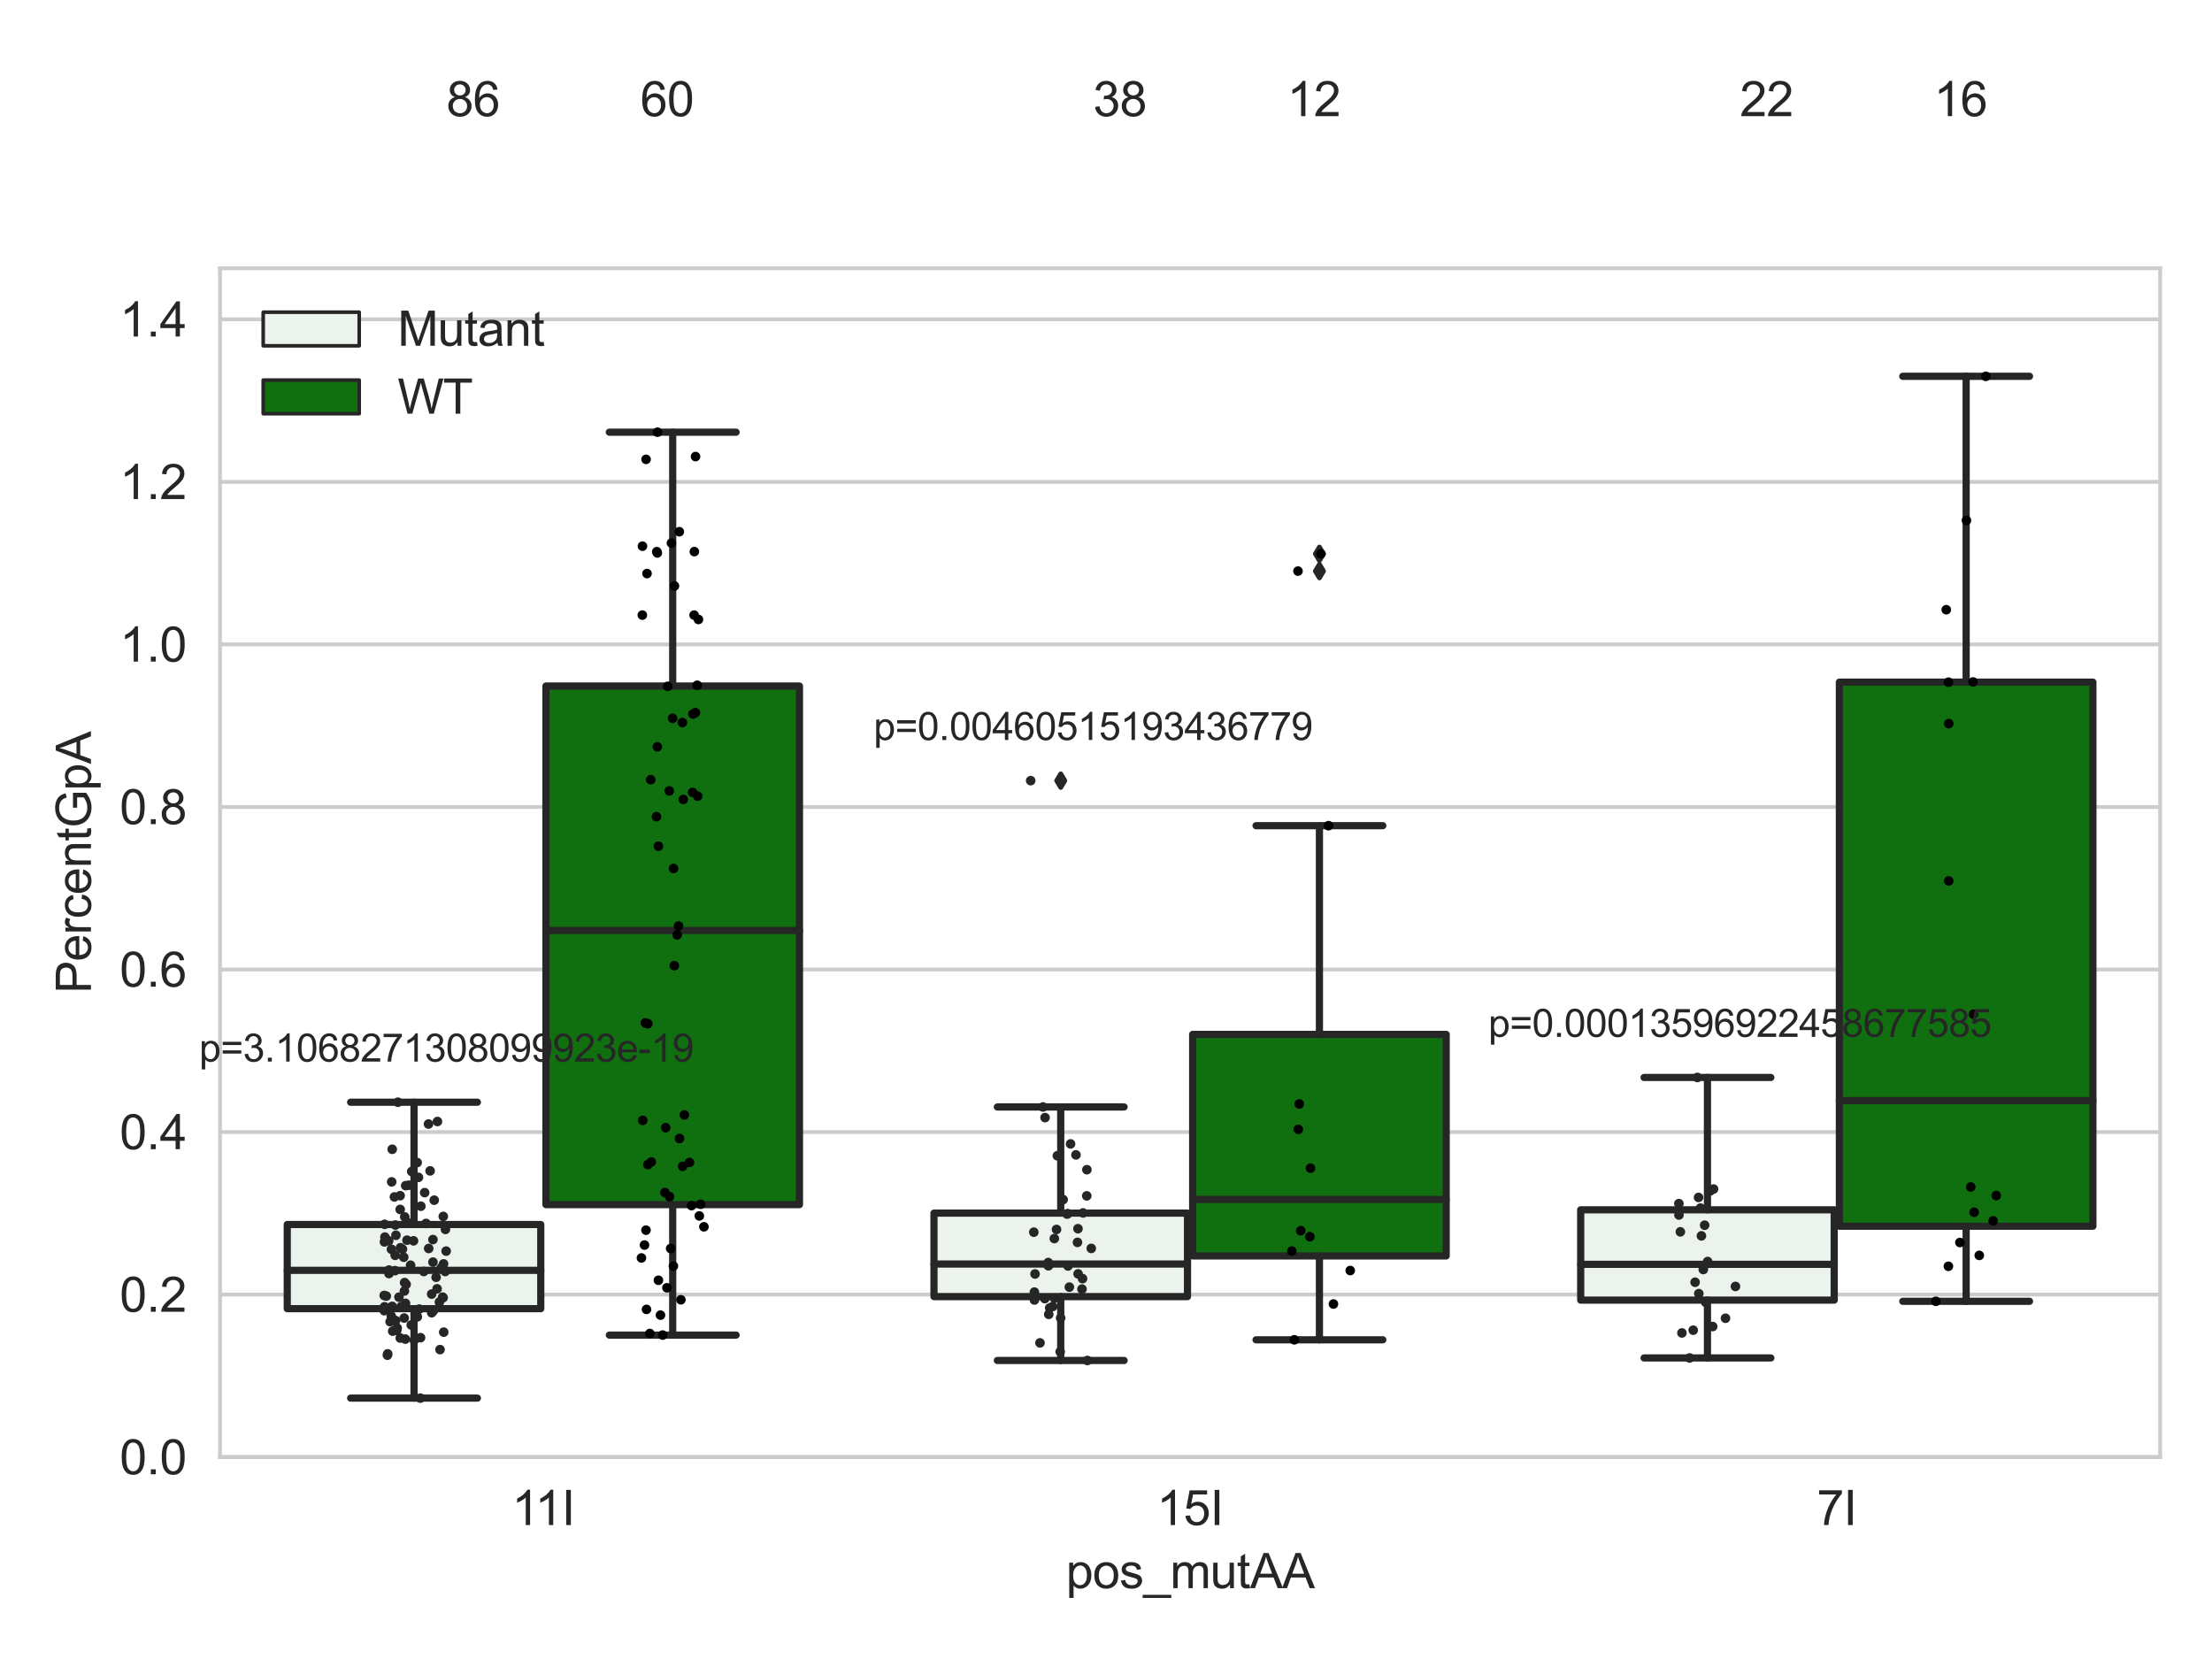 <?xml version="1.0" encoding="utf-8" standalone="no"?>
<!DOCTYPE svg PUBLIC "-//W3C//DTD SVG 1.1//EN"
  "http://www.w3.org/Graphics/SVG/1.1/DTD/svg11.dtd">
<svg xmlns:xlink="http://www.w3.org/1999/xlink" width="460.8pt" height="345.6pt" viewBox="0 0 460.8 345.6" xmlns="http://www.w3.org/2000/svg" version="1.1">
 <defs>
  <style type="text/css">*{stroke-linejoin: round; stroke-linecap: butt}</style>
 </defs>
 <g id="figure_1">
  <g id="patch_1">
   <path d="M 0 345.6 
L 460.8 345.6 
L 460.8 0 
L 0 0 
z
" style="fill: #ffffff"/>
  </g>
  <g id="axes_1">
   <g id="patch_2">
    <path d="M 45.83 303.539 
L 450 303.539 
L 450 55.877 
L 45.83 55.877 
z
" style="fill: #ffffff"/>
   </g>
   <g id="matplotlib.axis_1">
    <g id="xtick_1">
     <g id="text_1">
      <!-- 11I -->
      <g style="fill: #262626" transform="translate(106.61 317.697)scale(0.1 -0.1)">
       <defs>
        <path id="ArialMT-31" d="M 2384 0 
L 1822 0 
L 1822 3584 
Q 1619 3391 1289 3197 
Q 959 3003 697 2906 
L 697 3450 
Q 1169 3672 1522 3987 
Q 1875 4303 2022 4600 
L 2384 4600 
L 2384 0 
z
" transform="scale(0.016)"/>
        <path id="ArialMT-49" d="M 597 0 
L 597 4581 
L 1203 4581 
L 1203 0 
L 597 0 
z
" transform="scale(0.016)"/>
       </defs>
       <use xlink:href="#ArialMT-31"/>
       <use xlink:href="#ArialMT-31" x="48.24"/>
       <use xlink:href="#ArialMT-49" x="103.855"/>
      </g>
     </g>
    </g>
    <g id="xtick_2">
     <g id="text_2">
      <!-- 15I -->
      <g style="fill: #262626" transform="translate(240.965 317.697)scale(0.1 -0.1)">
       <defs>
        <path id="ArialMT-35" d="M 266 1200 
L 856 1250 
Q 922 819 1161 601 
Q 1400 384 1738 384 
Q 2144 384 2425 690 
Q 2706 997 2706 1503 
Q 2706 1984 2436 2262 
Q 2166 2541 1728 2541 
Q 1456 2541 1237 2417 
Q 1019 2294 894 2097 
L 366 2166 
L 809 4519 
L 3088 4519 
L 3088 3981 
L 1259 3981 
L 1013 2750 
Q 1425 3038 1878 3038 
Q 2478 3038 2890 2622 
Q 3303 2206 3303 1553 
Q 3303 931 2941 478 
Q 2500 -78 1738 -78 
Q 1113 -78 717 272 
Q 322 622 266 1200 
z
" transform="scale(0.016)"/>
       </defs>
       <use xlink:href="#ArialMT-31"/>
       <use xlink:href="#ArialMT-35" x="55.615"/>
       <use xlink:href="#ArialMT-49" x="111.23"/>
      </g>
     </g>
    </g>
    <g id="xtick_3">
     <g id="text_3">
      <!-- 7I -->
      <g style="fill: #262626" transform="translate(378.469 317.697)scale(0.1 -0.1)">
       <defs>
        <path id="ArialMT-37" d="M 303 3981 
L 303 4522 
L 3269 4522 
L 3269 4084 
Q 2831 3619 2401 2847 
Q 1972 2075 1738 1259 
Q 1569 684 1522 0 
L 944 0 
Q 953 541 1156 1306 
Q 1359 2072 1739 2783 
Q 2119 3494 2547 3981 
L 303 3981 
z
" transform="scale(0.016)"/>
       </defs>
       <use xlink:href="#ArialMT-37"/>
       <use xlink:href="#ArialMT-49" x="55.615"/>
      </g>
     </g>
    </g>
    <g id="text_4">
     <!-- pos_mutAA -->
     <g style="fill: #262626" transform="translate(222.069 330.842)scale(0.1 -0.1)">
      <defs>
       <path id="ArialMT-70" d="M 422 -1272 
L 422 3319 
L 934 3319 
L 934 2888 
Q 1116 3141 1344 3267 
Q 1572 3394 1897 3394 
Q 2322 3394 2647 3175 
Q 2972 2956 3137 2557 
Q 3303 2159 3303 1684 
Q 3303 1175 3120 767 
Q 2938 359 2589 142 
Q 2241 -75 1856 -75 
Q 1575 -75 1351 44 
Q 1128 163 984 344 
L 984 -1272 
L 422 -1272 
z
M 931 1641 
Q 931 1000 1190 694 
Q 1450 388 1819 388 
Q 2194 388 2461 705 
Q 2728 1022 2728 1688 
Q 2728 2322 2467 2637 
Q 2206 2953 1844 2953 
Q 1484 2953 1207 2617 
Q 931 2281 931 1641 
z
" transform="scale(0.016)"/>
       <path id="ArialMT-6f" d="M 213 1659 
Q 213 2581 725 3025 
Q 1153 3394 1769 3394 
Q 2453 3394 2887 2945 
Q 3322 2497 3322 1706 
Q 3322 1066 3130 698 
Q 2938 331 2570 128 
Q 2203 -75 1769 -75 
Q 1072 -75 642 372 
Q 213 819 213 1659 
z
M 791 1659 
Q 791 1022 1069 705 
Q 1347 388 1769 388 
Q 2188 388 2466 706 
Q 2744 1025 2744 1678 
Q 2744 2294 2464 2611 
Q 2184 2928 1769 2928 
Q 1347 2928 1069 2612 
Q 791 2297 791 1659 
z
" transform="scale(0.016)"/>
       <path id="ArialMT-73" d="M 197 991 
L 753 1078 
Q 800 744 1014 566 
Q 1228 388 1613 388 
Q 2000 388 2187 545 
Q 2375 703 2375 916 
Q 2375 1106 2209 1216 
Q 2094 1291 1634 1406 
Q 1016 1563 777 1677 
Q 538 1791 414 1992 
Q 291 2194 291 2438 
Q 291 2659 392 2848 
Q 494 3038 669 3163 
Q 800 3259 1026 3326 
Q 1253 3394 1513 3394 
Q 1903 3394 2198 3281 
Q 2494 3169 2634 2976 
Q 2775 2784 2828 2463 
L 2278 2388 
Q 2241 2644 2061 2787 
Q 1881 2931 1553 2931 
Q 1166 2931 1000 2803 
Q 834 2675 834 2503 
Q 834 2394 903 2306 
Q 972 2216 1119 2156 
Q 1203 2125 1616 2013 
Q 2213 1853 2448 1751 
Q 2684 1650 2818 1456 
Q 2953 1263 2953 975 
Q 2953 694 2789 445 
Q 2625 197 2315 61 
Q 2006 -75 1616 -75 
Q 969 -75 630 194 
Q 291 463 197 991 
z
" transform="scale(0.016)"/>
       <path id="ArialMT-5f" d="M -97 -1272 
L -97 -866 
L 3631 -866 
L 3631 -1272 
L -97 -1272 
z
" transform="scale(0.016)"/>
       <path id="ArialMT-6d" d="M 422 0 
L 422 3319 
L 925 3319 
L 925 2853 
Q 1081 3097 1340 3245 
Q 1600 3394 1931 3394 
Q 2300 3394 2536 3241 
Q 2772 3088 2869 2813 
Q 3263 3394 3894 3394 
Q 4388 3394 4653 3120 
Q 4919 2847 4919 2278 
L 4919 0 
L 4359 0 
L 4359 2091 
Q 4359 2428 4304 2576 
Q 4250 2725 4106 2815 
Q 3963 2906 3769 2906 
Q 3419 2906 3187 2673 
Q 2956 2441 2956 1928 
L 2956 0 
L 2394 0 
L 2394 2156 
Q 2394 2531 2256 2718 
Q 2119 2906 1806 2906 
Q 1569 2906 1367 2781 
Q 1166 2656 1075 2415 
Q 984 2175 984 1722 
L 984 0 
L 422 0 
z
" transform="scale(0.016)"/>
       <path id="ArialMT-75" d="M 2597 0 
L 2597 488 
Q 2209 -75 1544 -75 
Q 1250 -75 995 37 
Q 741 150 617 320 
Q 494 491 444 738 
Q 409 903 409 1263 
L 409 3319 
L 972 3319 
L 972 1478 
Q 972 1038 1006 884 
Q 1059 663 1231 536 
Q 1403 409 1656 409 
Q 1909 409 2131 539 
Q 2353 669 2445 892 
Q 2538 1116 2538 1541 
L 2538 3319 
L 3100 3319 
L 3100 0 
L 2597 0 
z
" transform="scale(0.016)"/>
       <path id="ArialMT-74" d="M 1650 503 
L 1731 6 
Q 1494 -44 1306 -44 
Q 1000 -44 831 53 
Q 663 150 594 308 
Q 525 466 525 972 
L 525 2881 
L 113 2881 
L 113 3319 
L 525 3319 
L 525 4141 
L 1084 4478 
L 1084 3319 
L 1650 3319 
L 1650 2881 
L 1084 2881 
L 1084 941 
Q 1084 700 1114 631 
Q 1144 563 1211 522 
Q 1278 481 1403 481 
Q 1497 481 1650 503 
z
" transform="scale(0.016)"/>
       <path id="ArialMT-41" d="M -9 0 
L 1750 4581 
L 2403 4581 
L 4278 0 
L 3588 0 
L 3053 1388 
L 1138 1388 
L 634 0 
L -9 0 
z
M 1313 1881 
L 2866 1881 
L 2388 3150 
Q 2169 3728 2063 4100 
Q 1975 3659 1816 3225 
L 1313 1881 
z
" transform="scale(0.016)"/>
      </defs>
      <use xlink:href="#ArialMT-70"/>
      <use xlink:href="#ArialMT-6f" x="55.615"/>
      <use xlink:href="#ArialMT-73" x="111.23"/>
      <use xlink:href="#ArialMT-5f" x="161.23"/>
      <use xlink:href="#ArialMT-6d" x="216.846"/>
      <use xlink:href="#ArialMT-75" x="300.146"/>
      <use xlink:href="#ArialMT-74" x="355.762"/>
      <use xlink:href="#ArialMT-41" x="383.545"/>
      <use xlink:href="#ArialMT-41" x="450.244"/>
     </g>
    </g>
   </g>
   <g id="matplotlib.axis_2">
    <g id="ytick_1">
     <g id="line2d_1">
      <path d="M 45.83 303.539 
L 450 303.539 
" clip-path="url(#pb7014a0d4b)" style="fill: none; stroke: #cccccc; stroke-width: 0.8; stroke-linecap: round"/>
     </g>
     <g id="text_5">
      <!-- 0.0 -->
      <g style="fill: #262626" transform="translate(24.93 307.118)scale(0.1 -0.1)">
       <defs>
        <path id="ArialMT-30" d="M 266 2259 
Q 266 3072 433 3567 
Q 600 4063 929 4331 
Q 1259 4600 1759 4600 
Q 2128 4600 2406 4451 
Q 2684 4303 2865 4023 
Q 3047 3744 3150 3342 
Q 3253 2941 3253 2259 
Q 3253 1453 3087 958 
Q 2922 463 2592 192 
Q 2263 -78 1759 -78 
Q 1097 -78 719 397 
Q 266 969 266 2259 
z
M 844 2259 
Q 844 1131 1108 757 
Q 1372 384 1759 384 
Q 2147 384 2411 759 
Q 2675 1134 2675 2259 
Q 2675 3391 2411 3762 
Q 2147 4134 1753 4134 
Q 1366 4134 1134 3806 
Q 844 3388 844 2259 
z
" transform="scale(0.016)"/>
        <path id="ArialMT-2e" d="M 581 0 
L 581 641 
L 1222 641 
L 1222 0 
L 581 0 
z
" transform="scale(0.016)"/>
       </defs>
       <use xlink:href="#ArialMT-30"/>
       <use xlink:href="#ArialMT-2e" x="55.615"/>
       <use xlink:href="#ArialMT-30" x="83.398"/>
      </g>
     </g>
    </g>
    <g id="ytick_2">
     <g id="line2d_2">
      <path d="M 45.83 269.68 
L 450 269.68 
" clip-path="url(#pb7014a0d4b)" style="fill: none; stroke: #cccccc; stroke-width: 0.8; stroke-linecap: round"/>
     </g>
     <g id="text_6">
      <!-- 0.2 -->
      <g style="fill: #262626" transform="translate(24.93 273.259)scale(0.1 -0.1)">
       <defs>
        <path id="ArialMT-32" d="M 3222 541 
L 3222 0 
L 194 0 
Q 188 203 259 391 
Q 375 700 629 1000 
Q 884 1300 1366 1694 
Q 2113 2306 2375 2664 
Q 2638 3022 2638 3341 
Q 2638 3675 2398 3904 
Q 2159 4134 1775 4134 
Q 1369 4134 1125 3890 
Q 881 3647 878 3216 
L 300 3275 
Q 359 3922 746 4261 
Q 1134 4600 1788 4600 
Q 2447 4600 2831 4234 
Q 3216 3869 3216 3328 
Q 3216 3053 3103 2787 
Q 2991 2522 2730 2228 
Q 2469 1934 1863 1422 
Q 1356 997 1212 845 
Q 1069 694 975 541 
L 3222 541 
z
" transform="scale(0.016)"/>
       </defs>
       <use xlink:href="#ArialMT-30"/>
       <use xlink:href="#ArialMT-2e" x="55.615"/>
       <use xlink:href="#ArialMT-32" x="83.398"/>
      </g>
     </g>
    </g>
    <g id="ytick_3">
     <g id="line2d_3">
      <path d="M 45.83 235.82 
L 450 235.82 
" clip-path="url(#pb7014a0d4b)" style="fill: none; stroke: #cccccc; stroke-width: 0.8; stroke-linecap: round"/>
     </g>
     <g id="text_7">
      <!-- 0.4 -->
      <g style="fill: #262626" transform="translate(24.93 239.399)scale(0.1 -0.1)">
       <defs>
        <path id="ArialMT-34" d="M 2069 0 
L 2069 1097 
L 81 1097 
L 81 1613 
L 2172 4581 
L 2631 4581 
L 2631 1613 
L 3250 1613 
L 3250 1097 
L 2631 1097 
L 2631 0 
L 2069 0 
z
M 2069 1613 
L 2069 3678 
L 634 1613 
L 2069 1613 
z
" transform="scale(0.016)"/>
       </defs>
       <use xlink:href="#ArialMT-30"/>
       <use xlink:href="#ArialMT-2e" x="55.615"/>
       <use xlink:href="#ArialMT-34" x="83.398"/>
      </g>
     </g>
    </g>
    <g id="ytick_4">
     <g id="line2d_4">
      <path d="M 45.83 201.961 
L 450 201.961 
" clip-path="url(#pb7014a0d4b)" style="fill: none; stroke: #cccccc; stroke-width: 0.8; stroke-linecap: round"/>
     </g>
     <g id="text_8">
      <!-- 0.6 -->
      <g style="fill: #262626" transform="translate(24.93 205.54)scale(0.1 -0.1)">
       <defs>
        <path id="ArialMT-36" d="M 3184 3459 
L 2625 3416 
Q 2550 3747 2413 3897 
Q 2184 4138 1850 4138 
Q 1581 4138 1378 3988 
Q 1113 3794 959 3422 
Q 806 3050 800 2363 
Q 1003 2672 1297 2822 
Q 1591 2972 1913 2972 
Q 2475 2972 2870 2558 
Q 3266 2144 3266 1488 
Q 3266 1056 3080 686 
Q 2894 316 2569 119 
Q 2244 -78 1831 -78 
Q 1128 -78 684 439 
Q 241 956 241 2144 
Q 241 3472 731 4075 
Q 1159 4600 1884 4600 
Q 2425 4600 2770 4297 
Q 3116 3994 3184 3459 
z
M 888 1484 
Q 888 1194 1011 928 
Q 1134 663 1356 523 
Q 1578 384 1822 384 
Q 2178 384 2434 671 
Q 2691 959 2691 1453 
Q 2691 1928 2437 2201 
Q 2184 2475 1800 2475 
Q 1419 2475 1153 2201 
Q 888 1928 888 1484 
z
" transform="scale(0.016)"/>
       </defs>
       <use xlink:href="#ArialMT-30"/>
       <use xlink:href="#ArialMT-2e" x="55.615"/>
       <use xlink:href="#ArialMT-36" x="83.398"/>
      </g>
     </g>
    </g>
    <g id="ytick_5">
     <g id="line2d_5">
      <path d="M 45.83 168.102 
L 450 168.102 
" clip-path="url(#pb7014a0d4b)" style="fill: none; stroke: #cccccc; stroke-width: 0.8; stroke-linecap: round"/>
     </g>
     <g id="text_9">
      <!-- 0.8 -->
      <g style="fill: #262626" transform="translate(24.93 171.681)scale(0.1 -0.1)">
       <defs>
        <path id="ArialMT-38" d="M 1131 2484 
Q 781 2613 612 2850 
Q 444 3088 444 3419 
Q 444 3919 803 4259 
Q 1163 4600 1759 4600 
Q 2359 4600 2725 4251 
Q 3091 3903 3091 3403 
Q 3091 3084 2923 2848 
Q 2756 2613 2416 2484 
Q 2838 2347 3058 2040 
Q 3278 1734 3278 1309 
Q 3278 722 2862 322 
Q 2447 -78 1769 -78 
Q 1091 -78 675 323 
Q 259 725 259 1325 
Q 259 1772 486 2073 
Q 713 2375 1131 2484 
z
M 1019 3438 
Q 1019 3113 1228 2906 
Q 1438 2700 1772 2700 
Q 2097 2700 2305 2904 
Q 2513 3109 2513 3406 
Q 2513 3716 2298 3927 
Q 2084 4138 1766 4138 
Q 1444 4138 1231 3931 
Q 1019 3725 1019 3438 
z
M 838 1322 
Q 838 1081 952 856 
Q 1066 631 1291 507 
Q 1516 384 1775 384 
Q 2178 384 2440 643 
Q 2703 903 2703 1303 
Q 2703 1709 2433 1975 
Q 2163 2241 1756 2241 
Q 1359 2241 1098 1978 
Q 838 1716 838 1322 
z
" transform="scale(0.016)"/>
       </defs>
       <use xlink:href="#ArialMT-30"/>
       <use xlink:href="#ArialMT-2e" x="55.615"/>
       <use xlink:href="#ArialMT-38" x="83.398"/>
      </g>
     </g>
    </g>
    <g id="ytick_6">
     <g id="line2d_6">
      <path d="M 45.83 134.243 
L 450 134.243 
" clip-path="url(#pb7014a0d4b)" style="fill: none; stroke: #cccccc; stroke-width: 0.8; stroke-linecap: round"/>
     </g>
     <g id="text_10">
      <!-- 1.0 -->
      <g style="fill: #262626" transform="translate(24.93 137.822)scale(0.1 -0.1)">
       <use xlink:href="#ArialMT-31"/>
       <use xlink:href="#ArialMT-2e" x="55.615"/>
       <use xlink:href="#ArialMT-30" x="83.398"/>
      </g>
     </g>
    </g>
    <g id="ytick_7">
     <g id="line2d_7">
      <path d="M 45.83 100.384 
L 450 100.384 
" clip-path="url(#pb7014a0d4b)" style="fill: none; stroke: #cccccc; stroke-width: 0.8; stroke-linecap: round"/>
     </g>
     <g id="text_11">
      <!-- 1.2 -->
      <g style="fill: #262626" transform="translate(24.93 103.963)scale(0.1 -0.1)">
       <use xlink:href="#ArialMT-31"/>
       <use xlink:href="#ArialMT-2e" x="55.615"/>
       <use xlink:href="#ArialMT-32" x="83.398"/>
      </g>
     </g>
    </g>
    <g id="ytick_8">
     <g id="line2d_8">
      <path d="M 45.83 66.525 
L 450 66.525 
" clip-path="url(#pb7014a0d4b)" style="fill: none; stroke: #cccccc; stroke-width: 0.8; stroke-linecap: round"/>
     </g>
     <g id="text_12">
      <!-- 1.4 -->
      <g style="fill: #262626" transform="translate(24.93 70.104)scale(0.1 -0.1)">
       <use xlink:href="#ArialMT-31"/>
       <use xlink:href="#ArialMT-2e" x="55.615"/>
       <use xlink:href="#ArialMT-34" x="83.398"/>
      </g>
     </g>
    </g>
    <g id="text_13">
     <!-- PercentGpA -->
     <g style="fill: #262626" transform="translate(18.942 206.943)rotate(-90)scale(0.1 -0.1)">
      <defs>
       <path id="ArialMT-50" d="M 494 0 
L 494 4581 
L 2222 4581 
Q 2678 4581 2919 4538 
Q 3256 4481 3484 4323 
Q 3713 4166 3852 3881 
Q 3991 3597 3991 3256 
Q 3991 2672 3619 2267 
Q 3247 1863 2275 1863 
L 1100 1863 
L 1100 0 
L 494 0 
z
M 1100 2403 
L 2284 2403 
Q 2872 2403 3119 2622 
Q 3366 2841 3366 3238 
Q 3366 3525 3220 3729 
Q 3075 3934 2838 4000 
Q 2684 4041 2272 4041 
L 1100 4041 
L 1100 2403 
z
" transform="scale(0.016)"/>
       <path id="ArialMT-65" d="M 2694 1069 
L 3275 997 
Q 3138 488 2766 206 
Q 2394 -75 1816 -75 
Q 1088 -75 661 373 
Q 234 822 234 1631 
Q 234 2469 665 2931 
Q 1097 3394 1784 3394 
Q 2450 3394 2872 2941 
Q 3294 2488 3294 1666 
Q 3294 1616 3291 1516 
L 816 1516 
Q 847 969 1125 678 
Q 1403 388 1819 388 
Q 2128 388 2347 550 
Q 2566 713 2694 1069 
z
M 847 1978 
L 2700 1978 
Q 2663 2397 2488 2606 
Q 2219 2931 1791 2931 
Q 1403 2931 1139 2672 
Q 875 2413 847 1978 
z
" transform="scale(0.016)"/>
       <path id="ArialMT-72" d="M 416 0 
L 416 3319 
L 922 3319 
L 922 2816 
Q 1116 3169 1280 3281 
Q 1444 3394 1641 3394 
Q 1925 3394 2219 3213 
L 2025 2691 
Q 1819 2813 1613 2813 
Q 1428 2813 1281 2702 
Q 1134 2591 1072 2394 
Q 978 2094 978 1738 
L 978 0 
L 416 0 
z
" transform="scale(0.016)"/>
       <path id="ArialMT-63" d="M 2588 1216 
L 3141 1144 
Q 3050 572 2676 248 
Q 2303 -75 1759 -75 
Q 1078 -75 664 370 
Q 250 816 250 1647 
Q 250 2184 428 2587 
Q 606 2991 970 3192 
Q 1334 3394 1763 3394 
Q 2303 3394 2647 3120 
Q 2991 2847 3088 2344 
L 2541 2259 
Q 2463 2594 2264 2762 
Q 2066 2931 1784 2931 
Q 1359 2931 1093 2626 
Q 828 2322 828 1663 
Q 828 994 1084 691 
Q 1341 388 1753 388 
Q 2084 388 2306 591 
Q 2528 794 2588 1216 
z
" transform="scale(0.016)"/>
       <path id="ArialMT-6e" d="M 422 0 
L 422 3319 
L 928 3319 
L 928 2847 
Q 1294 3394 1984 3394 
Q 2284 3394 2536 3286 
Q 2788 3178 2913 3003 
Q 3038 2828 3088 2588 
Q 3119 2431 3119 2041 
L 3119 0 
L 2556 0 
L 2556 2019 
Q 2556 2363 2490 2533 
Q 2425 2703 2258 2804 
Q 2091 2906 1866 2906 
Q 1506 2906 1245 2678 
Q 984 2450 984 1813 
L 984 0 
L 422 0 
z
" transform="scale(0.016)"/>
       <path id="ArialMT-47" d="M 2638 1797 
L 2638 2334 
L 4578 2338 
L 4578 638 
Q 4131 281 3656 101 
Q 3181 -78 2681 -78 
Q 2006 -78 1454 211 
Q 903 500 622 1047 
Q 341 1594 341 2269 
Q 341 2938 620 3517 
Q 900 4097 1425 4378 
Q 1950 4659 2634 4659 
Q 3131 4659 3532 4498 
Q 3934 4338 4162 4050 
Q 4391 3763 4509 3300 
L 3963 3150 
Q 3859 3500 3706 3700 
Q 3553 3900 3268 4020 
Q 2984 4141 2638 4141 
Q 2222 4141 1919 4014 
Q 1616 3888 1430 3681 
Q 1244 3475 1141 3228 
Q 966 2803 966 2306 
Q 966 1694 1177 1281 
Q 1388 869 1791 669 
Q 2194 469 2647 469 
Q 3041 469 3416 620 
Q 3791 772 3984 944 
L 3984 1797 
L 2638 1797 
z
" transform="scale(0.016)"/>
      </defs>
      <use xlink:href="#ArialMT-50"/>
      <use xlink:href="#ArialMT-65" x="66.699"/>
      <use xlink:href="#ArialMT-72" x="122.314"/>
      <use xlink:href="#ArialMT-63" x="155.615"/>
      <use xlink:href="#ArialMT-65" x="205.615"/>
      <use xlink:href="#ArialMT-6e" x="261.23"/>
      <use xlink:href="#ArialMT-74" x="316.846"/>
      <use xlink:href="#ArialMT-47" x="344.629"/>
      <use xlink:href="#ArialMT-70" x="422.412"/>
      <use xlink:href="#ArialMT-41" x="478.027"/>
     </g>
    </g>
   </g>
   <g id="patch_3">
    <path d="M 59.841 272.621 
L 112.653 272.621 
L 112.653 255.087 
L 59.841 255.087 
L 59.841 272.621 
z
" clip-path="url(#pb7014a0d4b)" style="fill: #ecf2ec; stroke: #262626; stroke-width: 1.5; stroke-linejoin: miter"/>
   </g>
   <g id="patch_4">
    <path d="M 113.731 250.94 
L 166.542 250.94 
L 166.542 142.915 
L 113.731 142.915 
L 113.731 250.94 
z
" clip-path="url(#pb7014a0d4b)" style="fill: #107010; stroke: #262626; stroke-width: 1.5; stroke-linejoin: miter"/>
   </g>
   <g id="patch_5">
    <path d="M 194.565 270.109 
L 247.376 270.109 
L 247.376 252.712 
L 194.565 252.712 
L 194.565 270.109 
z
" clip-path="url(#pb7014a0d4b)" style="fill: #ecf2ec; stroke: #262626; stroke-width: 1.5; stroke-linejoin: miter"/>
   </g>
   <g id="patch_6">
    <path d="M 248.454 261.631 
L 301.265 261.631 
L 301.265 215.482 
L 248.454 215.482 
L 248.454 261.631 
z
" clip-path="url(#pb7014a0d4b)" style="fill: #107010; stroke: #262626; stroke-width: 1.5; stroke-linejoin: miter"/>
   </g>
   <g id="patch_7">
    <path d="M 329.288 270.842 
L 382.099 270.842 
L 382.099 252.026 
L 329.288 252.026 
L 329.288 270.842 
z
" clip-path="url(#pb7014a0d4b)" style="fill: #ecf2ec; stroke: #262626; stroke-width: 1.5; stroke-linejoin: miter"/>
   </g>
   <g id="patch_8">
    <path d="M 383.177 255.443 
L 435.989 255.443 
L 435.989 142.102 
L 383.177 142.102 
L 383.177 255.443 
z
" clip-path="url(#pb7014a0d4b)" style="fill: #107010; stroke: #262626; stroke-width: 1.5; stroke-linejoin: miter"/>
   </g>
   <g id="patch_9">
    <path d="M 113.192 303.539 
L 113.192 303.539 
L 113.192 303.539 
L 113.192 303.539 
z
" clip-path="url(#pb7014a0d4b)" style="fill: #ecf2ec; stroke: #262626; stroke-width: 0.75; stroke-linejoin: miter"/>
   </g>
   <g id="patch_10">
    <path d="M 113.192 303.539 
L 113.192 303.539 
L 113.192 303.539 
L 113.192 303.539 
z
" clip-path="url(#pb7014a0d4b)" style="fill: #107010; stroke: #262626; stroke-width: 0.75; stroke-linejoin: miter"/>
   </g>
   <g id="PathCollection_1"/>
   <g id="PathCollection_2"/>
   <g id="line2d_9">
    <path d="M 86.247 272.621 
L 86.247 291.255 
" clip-path="url(#pb7014a0d4b)" style="fill: none; stroke: #262626; stroke-width: 1.5; stroke-linecap: round"/>
   </g>
   <g id="line2d_10">
    <path d="M 86.247 255.087 
L 86.247 229.612 
" clip-path="url(#pb7014a0d4b)" style="fill: none; stroke: #262626; stroke-width: 1.5; stroke-linecap: round"/>
   </g>
   <g id="line2d_11">
    <path d="M 73.044 291.255 
L 99.45 291.255 
" clip-path="url(#pb7014a0d4b)" style="fill: none; stroke: #262626; stroke-width: 1.5; stroke-linecap: round"/>
   </g>
   <g id="line2d_12">
    <path d="M 73.044 229.612 
L 99.45 229.612 
" clip-path="url(#pb7014a0d4b)" style="fill: none; stroke: #262626; stroke-width: 1.5; stroke-linecap: round"/>
   </g>
   <g id="line2d_13"/>
   <g id="line2d_14">
    <path d="M 140.136 250.94 
L 140.136 278.122 
" clip-path="url(#pb7014a0d4b)" style="fill: none; stroke: #262626; stroke-width: 1.5; stroke-linecap: round"/>
   </g>
   <g id="line2d_15">
    <path d="M 140.136 142.915 
L 140.136 90.034 
" clip-path="url(#pb7014a0d4b)" style="fill: none; stroke: #262626; stroke-width: 1.5; stroke-linecap: round"/>
   </g>
   <g id="line2d_16">
    <path d="M 126.933 278.122 
L 153.339 278.122 
" clip-path="url(#pb7014a0d4b)" style="fill: none; stroke: #262626; stroke-width: 1.5; stroke-linecap: round"/>
   </g>
   <g id="line2d_17">
    <path d="M 126.933 90.034 
L 153.339 90.034 
" clip-path="url(#pb7014a0d4b)" style="fill: none; stroke: #262626; stroke-width: 1.5; stroke-linecap: round"/>
   </g>
   <g id="line2d_18"/>
   <g id="line2d_19">
    <path d="M 220.97 270.109 
L 220.97 283.414 
" clip-path="url(#pb7014a0d4b)" style="fill: none; stroke: #262626; stroke-width: 1.5; stroke-linecap: round"/>
   </g>
   <g id="line2d_20">
    <path d="M 220.97 252.712 
L 220.97 230.602 
" clip-path="url(#pb7014a0d4b)" style="fill: none; stroke: #262626; stroke-width: 1.5; stroke-linecap: round"/>
   </g>
   <g id="line2d_21">
    <path d="M 207.767 283.414 
L 234.173 283.414 
" clip-path="url(#pb7014a0d4b)" style="fill: none; stroke: #262626; stroke-width: 1.5; stroke-linecap: round"/>
   </g>
   <g id="line2d_22">
    <path d="M 207.767 230.602 
L 234.173 230.602 
" clip-path="url(#pb7014a0d4b)" style="fill: none; stroke: #262626; stroke-width: 1.5; stroke-linecap: round"/>
   </g>
   <g id="line2d_23">
    <defs>
     <path id="m27f61cff85" d="M -0 1.414 
L 0.849 0 
L 0 -1.414 
L -0.849 -0 
z
" style="stroke: #262626; stroke-linejoin: miter"/>
    </defs>
    <g clip-path="url(#pb7014a0d4b)">
     <use xlink:href="#m27f61cff85" x="220.97" y="162.623" style="fill: #262626; stroke: #262626; stroke-linejoin: miter"/>
    </g>
   </g>
   <g id="line2d_24">
    <path d="M 274.86 261.631 
L 274.86 279.105 
" clip-path="url(#pb7014a0d4b)" style="fill: none; stroke: #262626; stroke-width: 1.5; stroke-linecap: round"/>
   </g>
   <g id="line2d_25">
    <path d="M 274.86 215.482 
L 274.86 172.002 
" clip-path="url(#pb7014a0d4b)" style="fill: none; stroke: #262626; stroke-width: 1.5; stroke-linecap: round"/>
   </g>
   <g id="line2d_26">
    <path d="M 261.657 279.105 
L 288.063 279.105 
" clip-path="url(#pb7014a0d4b)" style="fill: none; stroke: #262626; stroke-width: 1.5; stroke-linecap: round"/>
   </g>
   <g id="line2d_27">
    <path d="M 261.657 172.002 
L 288.063 172.002 
" clip-path="url(#pb7014a0d4b)" style="fill: none; stroke: #262626; stroke-width: 1.5; stroke-linecap: round"/>
   </g>
   <g id="line2d_28">
    <g clip-path="url(#pb7014a0d4b)">
     <use xlink:href="#m27f61cff85" x="274.86" y="118.97" style="fill: #262626; stroke: #262626; stroke-linejoin: miter"/>
     <use xlink:href="#m27f61cff85" x="274.86" y="115.377" style="fill: #262626; stroke: #262626; stroke-linejoin: miter"/>
    </g>
   </g>
   <g id="line2d_29">
    <path d="M 355.694 270.842 
L 355.694 282.887 
" clip-path="url(#pb7014a0d4b)" style="fill: none; stroke: #262626; stroke-width: 1.5; stroke-linecap: round"/>
   </g>
   <g id="line2d_30">
    <path d="M 355.694 252.026 
L 355.694 224.458 
" clip-path="url(#pb7014a0d4b)" style="fill: none; stroke: #262626; stroke-width: 1.5; stroke-linecap: round"/>
   </g>
   <g id="line2d_31">
    <path d="M 342.491 282.887 
L 368.897 282.887 
" clip-path="url(#pb7014a0d4b)" style="fill: none; stroke: #262626; stroke-width: 1.5; stroke-linecap: round"/>
   </g>
   <g id="line2d_32">
    <path d="M 342.491 224.458 
L 368.897 224.458 
" clip-path="url(#pb7014a0d4b)" style="fill: none; stroke: #262626; stroke-width: 1.5; stroke-linecap: round"/>
   </g>
   <g id="line2d_33"/>
   <g id="line2d_34">
    <path d="M 409.583 255.443 
L 409.583 271.087 
" clip-path="url(#pb7014a0d4b)" style="fill: none; stroke: #262626; stroke-width: 1.5; stroke-linecap: round"/>
   </g>
   <g id="line2d_35">
    <path d="M 409.583 142.102 
L 409.583 78.391 
" clip-path="url(#pb7014a0d4b)" style="fill: none; stroke: #262626; stroke-width: 1.5; stroke-linecap: round"/>
   </g>
   <g id="line2d_36">
    <path d="M 396.38 271.087 
L 422.786 271.087 
" clip-path="url(#pb7014a0d4b)" style="fill: none; stroke: #262626; stroke-width: 1.5; stroke-linecap: round"/>
   </g>
   <g id="line2d_37">
    <path d="M 396.38 78.391 
L 422.786 78.391 
" clip-path="url(#pb7014a0d4b)" style="fill: none; stroke: #262626; stroke-width: 1.5; stroke-linecap: round"/>
   </g>
   <g id="line2d_38"/>
   <g id="line2d_39">
    <path d="M 59.841 264.638 
L 112.653 264.638 
" clip-path="url(#pb7014a0d4b)" style="fill: none; stroke: #262626; stroke-width: 1.5; stroke-linecap: round"/>
   </g>
   <g id="line2d_40">
    <path d="M 113.731 193.829 
L 166.542 193.829 
" clip-path="url(#pb7014a0d4b)" style="fill: none; stroke: #262626; stroke-width: 1.5; stroke-linecap: round"/>
   </g>
   <g id="line2d_41">
    <path d="M 194.565 263.315 
L 247.376 263.315 
" clip-path="url(#pb7014a0d4b)" style="fill: none; stroke: #262626; stroke-width: 1.5; stroke-linecap: round"/>
   </g>
   <g id="line2d_42">
    <path d="M 248.454 249.863 
L 301.265 249.863 
" clip-path="url(#pb7014a0d4b)" style="fill: none; stroke: #262626; stroke-width: 1.5; stroke-linecap: round"/>
   </g>
   <g id="line2d_43">
    <path d="M 329.288 263.376 
L 382.099 263.376 
" clip-path="url(#pb7014a0d4b)" style="fill: none; stroke: #262626; stroke-width: 1.5; stroke-linecap: round"/>
   </g>
   <g id="line2d_44">
    <path d="M 383.177 229.271 
L 435.989 229.271 
" clip-path="url(#pb7014a0d4b)" style="fill: none; stroke: #262626; stroke-width: 1.5; stroke-linecap: round"/>
   </g>
   <g id="patch_11">
    <path d="M 45.83 303.539 
L 45.83 55.877 
" style="fill: none; stroke: #cccccc; stroke-width: 0.8; stroke-linejoin: miter; stroke-linecap: square"/>
   </g>
   <g id="patch_12">
    <path d="M 450 303.539 
L 450 55.877 
" style="fill: none; stroke: #cccccc; stroke-width: 0.8; stroke-linejoin: miter; stroke-linecap: square"/>
   </g>
   <g id="patch_13">
    <path d="M 45.83 303.539 
L 450 303.539 
" style="fill: none; stroke: #cccccc; stroke-width: 0.8; stroke-linejoin: miter; stroke-linecap: square"/>
   </g>
   <g id="patch_14">
    <path d="M 45.83 55.877 
L 450 55.877 
" style="fill: none; stroke: #cccccc; stroke-width: 0.8; stroke-linejoin: miter; stroke-linecap: square"/>
   </g>
   <g id="PathCollection_3">
    <defs>
     <path id="C0_0_25d5ce16d7" d="M 0 1 
C 0.265 1 0.52 0.895 0.707 0.707 
C 0.895 0.52 1 0.265 1 -0 
C 1 -0.265 0.895 -0.52 0.707 -0.707 
C 0.52 -0.895 0.265 -1 0 -1 
C -0.265 -1 -0.52 -0.895 -0.707 -0.707 
C -0.895 -0.52 -1 -0.265 -1 0 
C -1 0.265 -0.895 0.52 -0.707 0.707 
C -0.52 0.895 -0.265 1 0 1 
z
"/>
    </defs>
    <g clip-path="url(#pb7014a0d4b)">
     <use xlink:href="#C0_0_25d5ce16d7" x="92.344" y="253.405" style="fill: #262626"/>
    </g>
    <g clip-path="url(#pb7014a0d4b)">
     <use xlink:href="#C0_0_25d5ce16d7" x="81.708" y="239.415" style="fill: #262626"/>
    </g>
    <g clip-path="url(#pb7014a0d4b)">
     <use xlink:href="#C0_0_25d5ce16d7" x="83.113" y="270.223" style="fill: #262626"/>
    </g>
    <g clip-path="url(#pb7014a0d4b)">
     <use xlink:href="#C0_0_25d5ce16d7" x="81.708" y="272.14" style="fill: #262626"/>
    </g>
    <g clip-path="url(#pb7014a0d4b)">
     <use xlink:href="#C0_0_25d5ce16d7" x="92.75" y="264.876" style="fill: #262626"/>
    </g>
    <g clip-path="url(#pb7014a0d4b)">
     <use xlink:href="#C0_0_25d5ce16d7" x="83.384" y="278.736" style="fill: #262626"/>
    </g>
    <g clip-path="url(#pb7014a0d4b)">
     <use xlink:href="#C0_0_25d5ce16d7" x="92.941" y="260.628" style="fill: #262626"/>
    </g>
    <g clip-path="url(#pb7014a0d4b)">
     <use xlink:href="#C0_0_25d5ce16d7" x="80.124" y="255.049" style="fill: #262626"/>
    </g>
    <g clip-path="url(#pb7014a0d4b)">
     <use xlink:href="#C0_0_25d5ce16d7" x="85.534" y="263.567" style="fill: #262626"/>
    </g>
    <g clip-path="url(#pb7014a0d4b)">
     <use xlink:href="#C0_0_25d5ce16d7" x="91.054" y="268.482" style="fill: #262626"/>
    </g>
    <g clip-path="url(#pb7014a0d4b)">
     <use xlink:href="#C0_0_25d5ce16d7" x="80.052" y="273.034" style="fill: #262626"/>
    </g>
    <g clip-path="url(#pb7014a0d4b)">
     <use xlink:href="#C0_0_25d5ce16d7" x="80.475" y="269.997" style="fill: #262626"/>
    </g>
    <g clip-path="url(#pb7014a0d4b)">
     <use xlink:href="#C0_0_25d5ce16d7" x="82.371" y="255.201" style="fill: #262626"/>
    </g>
    <g clip-path="url(#pb7014a0d4b)">
     <use xlink:href="#C0_0_25d5ce16d7" x="83.368" y="251.954" style="fill: #262626"/>
    </g>
    <g clip-path="url(#pb7014a0d4b)">
     <use xlink:href="#C0_0_25d5ce16d7" x="88.466" y="248.448" style="fill: #262626"/>
    </g>
    <g clip-path="url(#pb7014a0d4b)">
     <use xlink:href="#C0_0_25d5ce16d7" x="90.457" y="250.02" style="fill: #262626"/>
    </g>
    <g clip-path="url(#pb7014a0d4b)">
     <use xlink:href="#C0_0_25d5ce16d7" x="82.162" y="249.343" style="fill: #262626"/>
    </g>
    <g clip-path="url(#pb7014a0d4b)">
     <use xlink:href="#C0_0_25d5ce16d7" x="80.186" y="257.702" style="fill: #262626"/>
    </g>
    <g clip-path="url(#pb7014a0d4b)">
     <use xlink:href="#C0_0_25d5ce16d7" x="81.356" y="272.371" style="fill: #262626"/>
    </g>
    <g clip-path="url(#pb7014a0d4b)">
     <use xlink:href="#C0_0_25d5ce16d7" x="80.084" y="258.713" style="fill: #262626"/>
    </g>
    <g clip-path="url(#pb7014a0d4b)">
     <use xlink:href="#C0_0_25d5ce16d7" x="89.602" y="243.915" style="fill: #262626"/>
    </g>
    <g clip-path="url(#pb7014a0d4b)">
     <use xlink:href="#C0_0_25d5ce16d7" x="83.421" y="259.923" style="fill: #262626"/>
    </g>
    <g clip-path="url(#pb7014a0d4b)">
     <use xlink:href="#C0_0_25d5ce16d7" x="84.479" y="271.511" style="fill: #262626"/>
    </g>
    <g clip-path="url(#pb7014a0d4b)">
     <use xlink:href="#C0_0_25d5ce16d7" x="88.751" y="254.864" style="fill: #262626"/>
    </g>
    <g clip-path="url(#pb7014a0d4b)">
     <use xlink:href="#C0_0_25d5ce16d7" x="82.652" y="277.152" style="fill: #262626"/>
    </g>
    <g clip-path="url(#pb7014a0d4b)">
     <use xlink:href="#C0_0_25d5ce16d7" x="82.322" y="261.508" style="fill: #262626"/>
    </g>
    <g clip-path="url(#pb7014a0d4b)">
     <use xlink:href="#C0_0_25d5ce16d7" x="89.933" y="273.469" style="fill: #262626"/>
    </g>
    <g clip-path="url(#pb7014a0d4b)">
     <use xlink:href="#C0_0_25d5ce16d7" x="83.575" y="272.181" style="fill: #262626"/>
    </g>
    <g clip-path="url(#pb7014a0d4b)">
     <use xlink:href="#C0_0_25d5ce16d7" x="92.306" y="270.339" style="fill: #262626"/>
    </g>
    <g clip-path="url(#pb7014a0d4b)">
     <use xlink:href="#C0_0_25d5ce16d7" x="86.933" y="274.325" style="fill: #262626"/>
    </g>
    <g clip-path="url(#pb7014a0d4b)">
     <use xlink:href="#C0_0_25d5ce16d7" x="81.547" y="260.241" style="fill: #262626"/>
    </g>
    <g clip-path="url(#pb7014a0d4b)">
     <use xlink:href="#C0_0_25d5ce16d7" x="87.675" y="251.273" style="fill: #262626"/>
    </g>
    <g clip-path="url(#pb7014a0d4b)">
     <use xlink:href="#C0_0_25d5ce16d7" x="85.194" y="246.897" style="fill: #262626"/>
    </g>
    <g clip-path="url(#pb7014a0d4b)">
     <use xlink:href="#C0_0_25d5ce16d7" x="87.347" y="272.704" style="fill: #262626"/>
    </g>
    <g clip-path="url(#pb7014a0d4b)">
     <use xlink:href="#C0_0_25d5ce16d7" x="80.037" y="269.868" style="fill: #262626"/>
    </g>
    <g clip-path="url(#pb7014a0d4b)">
     <use xlink:href="#C0_0_25d5ce16d7" x="82.733" y="276.654" style="fill: #262626"/>
    </g>
    <g clip-path="url(#pb7014a0d4b)">
     <use xlink:href="#C0_0_25d5ce16d7" x="89.304" y="260.08" style="fill: #262626"/>
    </g>
    <g clip-path="url(#pb7014a0d4b)">
     <use xlink:href="#C0_0_25d5ce16d7" x="82.288" y="264.699" style="fill: #262626"/>
    </g>
    <g clip-path="url(#pb7014a0d4b)">
     <use xlink:href="#C0_0_25d5ce16d7" x="84.834" y="254.645" style="fill: #262626"/>
    </g>
    <g clip-path="url(#pb7014a0d4b)">
     <use xlink:href="#C0_0_25d5ce16d7" x="82.894" y="229.612" style="fill: #262626"/>
    </g>
    <g clip-path="url(#pb7014a0d4b)">
     <use xlink:href="#C0_0_25d5ce16d7" x="86.902" y="242.182" style="fill: #262626"/>
    </g>
    <g clip-path="url(#pb7014a0d4b)">
     <use xlink:href="#C0_0_25d5ce16d7" x="81.035" y="265.302" style="fill: #262626"/>
    </g>
    <g clip-path="url(#pb7014a0d4b)">
     <use xlink:href="#C0_0_25d5ce16d7" x="80.763" y="282.033" style="fill: #262626"/>
    </g>
    <g clip-path="url(#pb7014a0d4b)">
     <use xlink:href="#C0_0_25d5ce16d7" x="91.924" y="264.095" style="fill: #262626"/>
    </g>
    <g clip-path="url(#pb7014a0d4b)">
     <use xlink:href="#C0_0_25d5ce16d7" x="92.793" y="256.111" style="fill: #262626"/>
    </g>
    <g clip-path="url(#pb7014a0d4b)">
     <use xlink:href="#C0_0_25d5ce16d7" x="83.355" y="249.08" style="fill: #262626"/>
    </g>
    <g clip-path="url(#pb7014a0d4b)">
     <use xlink:href="#C0_0_25d5ce16d7" x="91.128" y="233.633" style="fill: #262626"/>
    </g>
    <g clip-path="url(#pb7014a0d4b)">
     <use xlink:href="#C0_0_25d5ce16d7" x="82.429" y="275.103" style="fill: #262626"/>
    </g>
    <g clip-path="url(#pb7014a0d4b)">
     <use xlink:href="#C0_0_25d5ce16d7" x="84.435" y="278.96" style="fill: #262626"/>
    </g>
    <g clip-path="url(#pb7014a0d4b)">
     <use xlink:href="#C0_0_25d5ce16d7" x="89.267" y="234.158" style="fill: #262626"/>
    </g>
    <g clip-path="url(#pb7014a0d4b)">
     <use xlink:href="#C0_0_25d5ce16d7" x="87.174" y="245.27" style="fill: #262626"/>
    </g>
    <g clip-path="url(#pb7014a0d4b)">
     <use xlink:href="#C0_0_25d5ce16d7" x="88.282" y="264.874" style="fill: #262626"/>
    </g>
    <g clip-path="url(#pb7014a0d4b)">
     <use xlink:href="#C0_0_25d5ce16d7" x="81.27" y="275.332" style="fill: #262626"/>
    </g>
    <g clip-path="url(#pb7014a0d4b)">
     <use xlink:href="#C0_0_25d5ce16d7" x="83.839" y="260.227" style="fill: #262626"/>
    </g>
    <g clip-path="url(#pb7014a0d4b)">
     <use xlink:href="#C0_0_25d5ce16d7" x="92.438" y="277.511" style="fill: #262626"/>
    </g>
    <g clip-path="url(#pb7014a0d4b)">
     <use xlink:href="#C0_0_25d5ce16d7" x="87.608" y="278.663" style="fill: #262626"/>
    </g>
    <g clip-path="url(#pb7014a0d4b)">
     <use xlink:href="#C0_0_25d5ce16d7" x="81.512" y="274.182" style="fill: #262626"/>
    </g>
    <g clip-path="url(#pb7014a0d4b)">
     <use xlink:href="#C0_0_25d5ce16d7" x="86.146" y="258.487" style="fill: #262626"/>
    </g>
    <g clip-path="url(#pb7014a0d4b)">
     <use xlink:href="#C0_0_25d5ce16d7" x="92.398" y="263.294" style="fill: #262626"/>
    </g>
    <g clip-path="url(#pb7014a0d4b)">
     <use xlink:href="#C0_0_25d5ce16d7" x="84.243" y="268.943" style="fill: #262626"/>
    </g>
    <g clip-path="url(#pb7014a0d4b)">
     <use xlink:href="#C0_0_25d5ce16d7" x="92.199" y="270.219" style="fill: #262626"/>
    </g>
    <g clip-path="url(#pb7014a0d4b)">
     <use xlink:href="#C0_0_25d5ce16d7" x="84.204" y="274.572" style="fill: #262626"/>
    </g>
    <g clip-path="url(#pb7014a0d4b)">
     <use xlink:href="#C0_0_25d5ce16d7" x="87.565" y="291.255" style="fill: #262626"/>
    </g>
    <g clip-path="url(#pb7014a0d4b)">
     <use xlink:href="#C0_0_25d5ce16d7" x="90.26" y="273.093" style="fill: #262626"/>
    </g>
    <g clip-path="url(#pb7014a0d4b)">
     <use xlink:href="#C0_0_25d5ce16d7" x="91.666" y="281.146" style="fill: #262626"/>
    </g>
    <g clip-path="url(#pb7014a0d4b)">
     <use xlink:href="#C0_0_25d5ce16d7" x="80.973" y="258.482" style="fill: #262626"/>
    </g>
    <g clip-path="url(#pb7014a0d4b)">
     <use xlink:href="#C0_0_25d5ce16d7" x="80.706" y="282.313" style="fill: #262626"/>
    </g>
    <g clip-path="url(#pb7014a0d4b)">
     <use xlink:href="#C0_0_25d5ce16d7" x="86.287" y="279.19" style="fill: #262626"/>
    </g>
    <g clip-path="url(#pb7014a0d4b)">
     <use xlink:href="#C0_0_25d5ce16d7" x="90.194" y="262.923" style="fill: #262626"/>
    </g>
    <g clip-path="url(#pb7014a0d4b)">
     <use xlink:href="#C0_0_25d5ce16d7" x="90.852" y="266.078" style="fill: #262626"/>
    </g>
    <g clip-path="url(#pb7014a0d4b)">
     <use xlink:href="#C0_0_25d5ce16d7" x="84.514" y="246.992" style="fill: #262626"/>
    </g>
    <g clip-path="url(#pb7014a0d4b)">
     <use xlink:href="#C0_0_25d5ce16d7" x="82.48" y="257.33" style="fill: #262626"/>
    </g>
    <g clip-path="url(#pb7014a0d4b)">
     <use xlink:href="#C0_0_25d5ce16d7" x="85.769" y="244.047" style="fill: #262626"/>
    </g>
    <g clip-path="url(#pb7014a0d4b)">
     <use xlink:href="#C0_0_25d5ce16d7" x="85.675" y="276.02" style="fill: #262626"/>
    </g>
    <g clip-path="url(#pb7014a0d4b)">
     <use xlink:href="#C0_0_25d5ce16d7" x="80.105" y="272.224" style="fill: #262626"/>
    </g>
    <g clip-path="url(#pb7014a0d4b)">
     <use xlink:href="#C0_0_25d5ce16d7" x="84.603" y="267.562" style="fill: #262626"/>
    </g>
    <g clip-path="url(#pb7014a0d4b)">
     <use xlink:href="#C0_0_25d5ce16d7" x="81.039" y="264.576" style="fill: #262626"/>
    </g>
    <g clip-path="url(#pb7014a0d4b)">
     <use xlink:href="#C0_0_25d5ce16d7" x="84.783" y="258.351" style="fill: #262626"/>
    </g>
    <g clip-path="url(#pb7014a0d4b)">
     <use xlink:href="#C0_0_25d5ce16d7" x="81.81" y="277.3" style="fill: #262626"/>
    </g>
    <g clip-path="url(#pb7014a0d4b)">
     <use xlink:href="#C0_0_25d5ce16d7" x="90.19" y="258.227" style="fill: #262626"/>
    </g>
    <g clip-path="url(#pb7014a0d4b)">
     <use xlink:href="#C0_0_25d5ce16d7" x="89.926" y="269.584" style="fill: #262626"/>
    </g>
    <g clip-path="url(#pb7014a0d4b)">
     <use xlink:href="#C0_0_25d5ce16d7" x="91.534" y="271.242" style="fill: #262626"/>
    </g>
    <g clip-path="url(#pb7014a0d4b)">
     <use xlink:href="#C0_0_25d5ce16d7" x="84.315" y="253.51" style="fill: #262626"/>
    </g>
    <g clip-path="url(#pb7014a0d4b)">
     <use xlink:href="#C0_0_25d5ce16d7" x="84.286" y="267.183" style="fill: #262626"/>
    </g>
    <g clip-path="url(#pb7014a0d4b)">
     <use xlink:href="#C0_0_25d5ce16d7" x="84.108" y="261.903" style="fill: #262626"/>
    </g>
    <g clip-path="url(#pb7014a0d4b)">
     <use xlink:href="#C0_0_25d5ce16d7" x="81.595" y="246.205" style="fill: #262626"/>
    </g>
   </g>
   <g id="PathCollection_4">
    <defs>
     <path id="C1_0_cedb70b22c" d="M 0 1 
C 0.265 1 0.52 0.895 0.707 0.707 
C 0.895 0.52 1 0.265 1 -0 
C 1 -0.265 0.895 -0.52 0.707 -0.707 
C 0.52 -0.895 0.265 -1 0 -1 
C -0.265 -1 -0.52 -0.895 -0.707 -0.707 
C -0.895 -0.52 -1 -0.265 -1 0 
C -1 0.265 -0.895 0.52 -0.707 0.707 
C -0.52 0.895 -0.265 1 0 1 
z
"/>
    </defs>
    <g clip-path="url(#pb7014a0d4b)">
     <use xlink:href="#C1_0_cedb70b22c" x="138.681" y="234.917"/>
    </g>
    <g clip-path="url(#pb7014a0d4b)">
     <use xlink:href="#C1_0_cedb70b22c" x="145.5" y="129.047"/>
    </g>
    <g clip-path="url(#pb7014a0d4b)">
     <use xlink:href="#C1_0_cedb70b22c" x="133.625" y="262.054"/>
    </g>
    <g clip-path="url(#pb7014a0d4b)">
     <use xlink:href="#C1_0_cedb70b22c" x="141.843" y="270.765"/>
    </g>
    <g clip-path="url(#pb7014a0d4b)">
     <use xlink:href="#C1_0_cedb70b22c" x="144.648" y="114.912"/>
    </g>
    <g clip-path="url(#pb7014a0d4b)">
     <use xlink:href="#C1_0_cedb70b22c" x="138.045" y="278.122"/>
    </g>
    <g clip-path="url(#pb7014a0d4b)">
     <use xlink:href="#C1_0_cedb70b22c" x="142.154" y="150.521"/>
    </g>
    <g clip-path="url(#pb7014a0d4b)">
     <use xlink:href="#C1_0_cedb70b22c" x="136.758" y="170.125"/>
    </g>
    <g clip-path="url(#pb7014a0d4b)">
     <use xlink:href="#C1_0_cedb70b22c" x="134.786" y="119.484"/>
    </g>
    <g clip-path="url(#pb7014a0d4b)">
     <use xlink:href="#C1_0_cedb70b22c" x="140.502" y="122.057"/>
    </g>
    <g clip-path="url(#pb7014a0d4b)">
     <use xlink:href="#C1_0_cedb70b22c" x="135.558" y="162.423"/>
    </g>
    <g clip-path="url(#pb7014a0d4b)">
     <use xlink:href="#C1_0_cedb70b22c" x="145.684" y="253.303"/>
    </g>
    <g clip-path="url(#pb7014a0d4b)">
     <use xlink:href="#C1_0_cedb70b22c" x="139.709" y="260.085"/>
    </g>
    <g clip-path="url(#pb7014a0d4b)">
     <use xlink:href="#C1_0_cedb70b22c" x="145.332" y="165.856"/>
    </g>
    <g clip-path="url(#pb7014a0d4b)">
     <use xlink:href="#C1_0_cedb70b22c" x="142.338" y="166.536"/>
    </g>
    <g clip-path="url(#pb7014a0d4b)">
     <use xlink:href="#C1_0_cedb70b22c" x="139.11" y="142.969"/>
    </g>
    <g clip-path="url(#pb7014a0d4b)">
     <use xlink:href="#C1_0_cedb70b22c" x="143.633" y="242.15"/>
    </g>
    <g clip-path="url(#pb7014a0d4b)">
     <use xlink:href="#C1_0_cedb70b22c" x="138.937" y="268.271"/>
    </g>
    <g clip-path="url(#pb7014a0d4b)">
     <use xlink:href="#C1_0_cedb70b22c" x="134.968" y="242.615"/>
    </g>
    <g clip-path="url(#pb7014a0d4b)">
     <use xlink:href="#C1_0_cedb70b22c" x="133.812" y="128.139"/>
    </g>
    <g clip-path="url(#pb7014a0d4b)">
     <use xlink:href="#C1_0_cedb70b22c" x="146.643" y="255.564"/>
    </g>
    <g clip-path="url(#pb7014a0d4b)">
     <use xlink:href="#C1_0_cedb70b22c" x="133.839" y="113.779"/>
    </g>
    <g clip-path="url(#pb7014a0d4b)">
     <use xlink:href="#C1_0_cedb70b22c" x="144.599" y="128.138"/>
    </g>
    <g clip-path="url(#pb7014a0d4b)">
     <use xlink:href="#C1_0_cedb70b22c" x="142.214" y="242.963"/>
    </g>
    <g clip-path="url(#pb7014a0d4b)">
     <use xlink:href="#C1_0_cedb70b22c" x="139.875" y="113.133"/>
    </g>
    <g clip-path="url(#pb7014a0d4b)">
     <use xlink:href="#C1_0_cedb70b22c" x="134.57" y="256.267"/>
    </g>
    <g clip-path="url(#pb7014a0d4b)">
     <use xlink:href="#C1_0_cedb70b22c" x="139.477" y="249.291"/>
    </g>
    <g clip-path="url(#pb7014a0d4b)">
     <use xlink:href="#C1_0_cedb70b22c" x="135.669" y="242.06"/>
    </g>
    <g clip-path="url(#pb7014a0d4b)">
     <use xlink:href="#C1_0_cedb70b22c" x="134.958" y="213.259"/>
    </g>
    <g clip-path="url(#pb7014a0d4b)">
     <use xlink:href="#C1_0_cedb70b22c" x="134.676" y="272.772"/>
    </g>
    <g clip-path="url(#pb7014a0d4b)">
     <use xlink:href="#C1_0_cedb70b22c" x="136.82" y="114.919"/>
    </g>
    <g clip-path="url(#pb7014a0d4b)">
     <use xlink:href="#C1_0_cedb70b22c" x="141.071" y="194.755"/>
    </g>
    <g clip-path="url(#pb7014a0d4b)">
     <use xlink:href="#C1_0_cedb70b22c" x="141.351" y="192.904"/>
    </g>
    <g clip-path="url(#pb7014a0d4b)">
     <use xlink:href="#C1_0_cedb70b22c" x="141.549" y="237.163"/>
    </g>
    <g clip-path="url(#pb7014a0d4b)">
     <use xlink:href="#C1_0_cedb70b22c" x="144.066" y="251.146"/>
    </g>
    <g clip-path="url(#pb7014a0d4b)">
     <use xlink:href="#C1_0_cedb70b22c" x="140.47" y="201.171"/>
    </g>
    <g clip-path="url(#pb7014a0d4b)">
     <use xlink:href="#C1_0_cedb70b22c" x="135.374" y="277.796"/>
    </g>
    <g clip-path="url(#pb7014a0d4b)">
     <use xlink:href="#C1_0_cedb70b22c" x="140.283" y="263.752"/>
    </g>
    <g clip-path="url(#pb7014a0d4b)">
     <use xlink:href="#C1_0_cedb70b22c" x="144.893" y="95.109"/>
    </g>
    <g clip-path="url(#pb7014a0d4b)">
     <use xlink:href="#C1_0_cedb70b22c" x="144.868" y="148.466"/>
    </g>
    <g clip-path="url(#pb7014a0d4b)">
     <use xlink:href="#C1_0_cedb70b22c" x="137.164" y="266.702"/>
    </g>
    <g clip-path="url(#pb7014a0d4b)">
     <use xlink:href="#C1_0_cedb70b22c" x="134.427" y="213.089"/>
    </g>
    <g clip-path="url(#pb7014a0d4b)">
     <use xlink:href="#C1_0_cedb70b22c" x="136.936" y="155.581"/>
    </g>
    <g clip-path="url(#pb7014a0d4b)">
     <use xlink:href="#C1_0_cedb70b22c" x="137.59" y="273.963"/>
    </g>
    <g clip-path="url(#pb7014a0d4b)">
     <use xlink:href="#C1_0_cedb70b22c" x="144.28" y="165.069"/>
    </g>
    <g clip-path="url(#pb7014a0d4b)">
     <use xlink:href="#C1_0_cedb70b22c" x="140.315" y="180.919"/>
    </g>
    <g clip-path="url(#pb7014a0d4b)">
     <use xlink:href="#C1_0_cedb70b22c" x="136.934" y="115.185"/>
    </g>
    <g clip-path="url(#pb7014a0d4b)">
     <use xlink:href="#C1_0_cedb70b22c" x="134.587" y="95.689"/>
    </g>
    <g clip-path="url(#pb7014a0d4b)">
     <use xlink:href="#C1_0_cedb70b22c" x="136.975" y="90.034"/>
    </g>
    <g clip-path="url(#pb7014a0d4b)">
     <use xlink:href="#C1_0_cedb70b22c" x="139.413" y="164.76"/>
    </g>
    <g clip-path="url(#pb7014a0d4b)">
     <use xlink:href="#C1_0_cedb70b22c" x="145.239" y="142.754"/>
    </g>
    <g clip-path="url(#pb7014a0d4b)">
     <use xlink:href="#C1_0_cedb70b22c" x="140.116" y="149.639"/>
    </g>
    <g clip-path="url(#pb7014a0d4b)">
     <use xlink:href="#C1_0_cedb70b22c" x="145.96" y="250.871"/>
    </g>
    <g clip-path="url(#pb7014a0d4b)">
     <use xlink:href="#C1_0_cedb70b22c" x="142.566" y="232.26"/>
    </g>
    <g clip-path="url(#pb7014a0d4b)">
     <use xlink:href="#C1_0_cedb70b22c" x="144.359" y="148.754"/>
    </g>
    <g clip-path="url(#pb7014a0d4b)">
     <use xlink:href="#C1_0_cedb70b22c" x="133.894" y="233.392"/>
    </g>
    <g clip-path="url(#pb7014a0d4b)">
     <use xlink:href="#C1_0_cedb70b22c" x="137.154" y="176.286"/>
    </g>
    <g clip-path="url(#pb7014a0d4b)">
     <use xlink:href="#C1_0_cedb70b22c" x="138.515" y="248.431"/>
    </g>
    <g clip-path="url(#pb7014a0d4b)">
     <use xlink:href="#C1_0_cedb70b22c" x="141.516" y="110.765"/>
    </g>
    <g clip-path="url(#pb7014a0d4b)">
     <use xlink:href="#C1_0_cedb70b22c" x="134.262" y="259.366"/>
    </g>
   </g>
   <g id="PathCollection_5">
    <defs>
     <path id="C2_0_409c941e6d" d="M 0 1 
C 0.265 1 0.52 0.895 0.707 0.707 
C 0.895 0.52 1 0.265 1 -0 
C 1 -0.265 0.895 -0.52 0.707 -0.707 
C 0.52 -0.895 0.265 -1 0 -1 
C -0.265 -1 -0.52 -0.895 -0.707 -0.707 
C -0.895 -0.52 -1 -0.265 -1 0 
C -1 0.265 -0.895 0.52 -0.707 0.707 
C -0.52 0.895 -0.265 1 0 1 
z
"/>
    </defs>
    <g clip-path="url(#pb7014a0d4b)">
     <use xlink:href="#C2_0_409c941e6d" x="214.713" y="162.623" style="fill: #262626"/>
    </g>
    <g clip-path="url(#pb7014a0d4b)">
     <use xlink:href="#C2_0_409c941e6d" x="217.659" y="270.528" style="fill: #262626"/>
    </g>
    <g clip-path="url(#pb7014a0d4b)">
     <use xlink:href="#C2_0_409c941e6d" x="220.092" y="256.117" style="fill: #262626"/>
    </g>
    <g clip-path="url(#pb7014a0d4b)">
     <use xlink:href="#C2_0_409c941e6d" x="215.483" y="269.165" style="fill: #262626"/>
    </g>
    <g clip-path="url(#pb7014a0d4b)">
     <use xlink:href="#C2_0_409c941e6d" x="215.491" y="270.81" style="fill: #262626"/>
    </g>
    <g clip-path="url(#pb7014a0d4b)">
     <use xlink:href="#C2_0_409c941e6d" x="224.142" y="240.586" style="fill: #262626"/>
    </g>
    <g clip-path="url(#pb7014a0d4b)">
     <use xlink:href="#C2_0_409c941e6d" x="218.333" y="263.616" style="fill: #262626"/>
    </g>
    <g clip-path="url(#pb7014a0d4b)">
     <use xlink:href="#C2_0_409c941e6d" x="219.654" y="270.424" style="fill: #262626"/>
    </g>
    <g clip-path="url(#pb7014a0d4b)">
     <use xlink:href="#C2_0_409c941e6d" x="224.587" y="265.37" style="fill: #262626"/>
    </g>
    <g clip-path="url(#pb7014a0d4b)">
     <use xlink:href="#C2_0_409c941e6d" x="217.282" y="230.602" style="fill: #262626"/>
    </g>
    <g clip-path="url(#pb7014a0d4b)">
     <use xlink:href="#C2_0_409c941e6d" x="225.4" y="268.543" style="fill: #262626"/>
    </g>
    <g clip-path="url(#pb7014a0d4b)">
     <use xlink:href="#C2_0_409c941e6d" x="218.671" y="272.475" style="fill: #262626"/>
    </g>
    <g clip-path="url(#pb7014a0d4b)">
     <use xlink:href="#C2_0_409c941e6d" x="219.311" y="272.161" style="fill: #262626"/>
    </g>
    <g clip-path="url(#pb7014a0d4b)">
     <use xlink:href="#C2_0_409c941e6d" x="218.474" y="273.8" style="fill: #262626"/>
    </g>
    <g clip-path="url(#pb7014a0d4b)">
     <use xlink:href="#C2_0_409c941e6d" x="224.563" y="255.96" style="fill: #262626"/>
    </g>
    <g clip-path="url(#pb7014a0d4b)">
     <use xlink:href="#C2_0_409c941e6d" x="222.768" y="268.132" style="fill: #262626"/>
    </g>
    <g clip-path="url(#pb7014a0d4b)">
     <use xlink:href="#C2_0_409c941e6d" x="218.444" y="263.66" style="fill: #262626"/>
    </g>
    <g clip-path="url(#pb7014a0d4b)">
     <use xlink:href="#C2_0_409c941e6d" x="222.434" y="252.827" style="fill: #262626"/>
    </g>
    <g clip-path="url(#pb7014a0d4b)">
     <use xlink:href="#C2_0_409c941e6d" x="221.468" y="249.902" style="fill: #262626"/>
    </g>
    <g clip-path="url(#pb7014a0d4b)">
     <use xlink:href="#C2_0_409c941e6d" x="215.613" y="265.39" style="fill: #262626"/>
    </g>
    <g clip-path="url(#pb7014a0d4b)">
     <use xlink:href="#C2_0_409c941e6d" x="217.703" y="232.818" style="fill: #262626"/>
    </g>
    <g clip-path="url(#pb7014a0d4b)">
     <use xlink:href="#C2_0_409c941e6d" x="225.514" y="266.365" style="fill: #262626"/>
    </g>
    <g clip-path="url(#pb7014a0d4b)">
     <use xlink:href="#C2_0_409c941e6d" x="226.417" y="243.672" style="fill: #262626"/>
    </g>
    <g clip-path="url(#pb7014a0d4b)">
     <use xlink:href="#C2_0_409c941e6d" x="227.332" y="260.067" style="fill: #262626"/>
    </g>
    <g clip-path="url(#pb7014a0d4b)">
     <use xlink:href="#C2_0_409c941e6d" x="225.615" y="252.674" style="fill: #262626"/>
    </g>
    <g clip-path="url(#pb7014a0d4b)">
     <use xlink:href="#C2_0_409c941e6d" x="222.484" y="263.728" style="fill: #262626"/>
    </g>
    <g clip-path="url(#pb7014a0d4b)">
     <use xlink:href="#C2_0_409c941e6d" x="218.371" y="263.014" style="fill: #262626"/>
    </g>
    <g clip-path="url(#pb7014a0d4b)">
     <use xlink:href="#C2_0_409c941e6d" x="222.285" y="252.906" style="fill: #262626"/>
    </g>
    <g clip-path="url(#pb7014a0d4b)">
     <use xlink:href="#C2_0_409c941e6d" x="216.65" y="279.749" style="fill: #262626"/>
    </g>
    <g clip-path="url(#pb7014a0d4b)">
     <use xlink:href="#C2_0_409c941e6d" x="226.518" y="283.414" style="fill: #262626"/>
    </g>
    <g clip-path="url(#pb7014a0d4b)">
     <use xlink:href="#C2_0_409c941e6d" x="224.457" y="258.807" style="fill: #262626"/>
    </g>
    <g clip-path="url(#pb7014a0d4b)">
     <use xlink:href="#C2_0_409c941e6d" x="223.016" y="238.298" style="fill: #262626"/>
    </g>
    <g clip-path="url(#pb7014a0d4b)">
     <use xlink:href="#C2_0_409c941e6d" x="220.266" y="240.765" style="fill: #262626"/>
    </g>
    <g clip-path="url(#pb7014a0d4b)">
     <use xlink:href="#C2_0_409c941e6d" x="219.639" y="258.014" style="fill: #262626"/>
    </g>
    <g clip-path="url(#pb7014a0d4b)">
     <use xlink:href="#C2_0_409c941e6d" x="220.856" y="281.588" style="fill: #262626"/>
    </g>
    <g clip-path="url(#pb7014a0d4b)">
     <use xlink:href="#C2_0_409c941e6d" x="220.952" y="274.562" style="fill: #262626"/>
    </g>
    <g clip-path="url(#pb7014a0d4b)">
     <use xlink:href="#C2_0_409c941e6d" x="226.391" y="249.119" style="fill: #262626"/>
    </g>
    <g clip-path="url(#pb7014a0d4b)">
     <use xlink:href="#C2_0_409c941e6d" x="215.361" y="256.687" style="fill: #262626"/>
    </g>
   </g>
   <g id="PathCollection_6">
    <defs>
     <path id="C3_0_91a7f7e516" d="M 0 1 
C 0.265 1 0.52 0.895 0.707 0.707 
C 0.895 0.52 1 0.265 1 -0 
C 1 -0.265 0.895 -0.52 0.707 -0.707 
C 0.52 -0.895 0.265 -1 0 -1 
C -0.265 -1 -0.52 -0.895 -0.707 -0.707 
C -0.895 -0.52 -1 -0.265 -1 0 
C -1 0.265 -0.895 0.52 -0.707 0.707 
C -0.52 0.895 -0.265 1 0 1 
z
"/>
    </defs>
    <g clip-path="url(#pb7014a0d4b)">
     <use xlink:href="#C3_0_91a7f7e516" x="270.965" y="256.381"/>
    </g>
    <g clip-path="url(#pb7014a0d4b)">
     <use xlink:href="#C3_0_91a7f7e516" x="270.666" y="229.975"/>
    </g>
    <g clip-path="url(#pb7014a0d4b)">
     <use xlink:href="#C3_0_91a7f7e516" x="270.395" y="118.97"/>
    </g>
    <g clip-path="url(#pb7014a0d4b)">
     <use xlink:href="#C3_0_91a7f7e516" x="269.106" y="260.617"/>
    </g>
    <g clip-path="url(#pb7014a0d4b)">
     <use xlink:href="#C3_0_91a7f7e516" x="276.755" y="172.002"/>
    </g>
    <g clip-path="url(#pb7014a0d4b)">
     <use xlink:href="#C3_0_91a7f7e516" x="270.464" y="235.272"/>
    </g>
    <g clip-path="url(#pb7014a0d4b)">
     <use xlink:href="#C3_0_91a7f7e516" x="269.637" y="279.105"/>
    </g>
    <g clip-path="url(#pb7014a0d4b)">
     <use xlink:href="#C3_0_91a7f7e516" x="277.78" y="271.649"/>
    </g>
    <g clip-path="url(#pb7014a0d4b)">
     <use xlink:href="#C3_0_91a7f7e516" x="281.278" y="264.674"/>
    </g>
    <g clip-path="url(#pb7014a0d4b)">
     <use xlink:href="#C3_0_91a7f7e516" x="272.868" y="257.625"/>
    </g>
    <g clip-path="url(#pb7014a0d4b)">
     <use xlink:href="#C3_0_91a7f7e516" x="273.001" y="243.346"/>
    </g>
    <g clip-path="url(#pb7014a0d4b)">
     <use xlink:href="#C3_0_91a7f7e516" x="275.158" y="115.377"/>
    </g>
   </g>
   <g id="PathCollection_7">
    <defs>
     <path id="C4_0_8fdfb5845e" d="M 0 1 
C 0.265 1 0.52 0.895 0.707 0.707 
C 0.895 0.52 1 0.265 1 -0 
C 1 -0.265 0.895 -0.52 0.707 -0.707 
C 0.52 -0.895 0.265 -1 0 -1 
C -0.265 -1 -0.52 -0.895 -0.707 -0.707 
C -0.895 -0.52 -1 -0.265 -1 0 
C -1 0.265 -0.895 0.52 -0.707 0.707 
C -0.52 0.895 -0.265 1 0 1 
z
"/>
    </defs>
    <g clip-path="url(#pb7014a0d4b)">
     <use xlink:href="#C4_0_8fdfb5845e" x="351.976" y="282.887" style="fill: #262626"/>
    </g>
    <g clip-path="url(#pb7014a0d4b)">
     <use xlink:href="#C4_0_8fdfb5845e" x="355.735" y="262.8" style="fill: #262626"/>
    </g>
    <g clip-path="url(#pb7014a0d4b)">
     <use xlink:href="#C4_0_8fdfb5845e" x="353.12" y="267.112" style="fill: #262626"/>
    </g>
    <g clip-path="url(#pb7014a0d4b)">
     <use xlink:href="#C4_0_8fdfb5845e" x="355.109" y="255.236" style="fill: #262626"/>
    </g>
    <g clip-path="url(#pb7014a0d4b)">
     <use xlink:href="#C4_0_8fdfb5845e" x="354.855" y="263.951" style="fill: #262626"/>
    </g>
    <g clip-path="url(#pb7014a0d4b)">
     <use xlink:href="#C4_0_8fdfb5845e" x="361.528" y="267.99" style="fill: #262626"/>
    </g>
    <g clip-path="url(#pb7014a0d4b)">
     <use xlink:href="#C4_0_8fdfb5845e" x="356.966" y="247.699" style="fill: #262626"/>
    </g>
    <g clip-path="url(#pb7014a0d4b)">
     <use xlink:href="#C4_0_8fdfb5845e" x="359.453" y="274.613" style="fill: #262626"/>
    </g>
    <g clip-path="url(#pb7014a0d4b)">
     <use xlink:href="#C4_0_8fdfb5845e" x="352.725" y="277.103" style="fill: #262626"/>
    </g>
    <g clip-path="url(#pb7014a0d4b)">
     <use xlink:href="#C4_0_8fdfb5845e" x="354.825" y="264.466" style="fill: #262626"/>
    </g>
    <g clip-path="url(#pb7014a0d4b)">
     <use xlink:href="#C4_0_8fdfb5845e" x="353.837" y="249.447" style="fill: #262626"/>
    </g>
    <g clip-path="url(#pb7014a0d4b)">
     <use xlink:href="#C4_0_8fdfb5845e" x="349.76" y="253.108" style="fill: #262626"/>
    </g>
    <g clip-path="url(#pb7014a0d4b)">
     <use xlink:href="#C4_0_8fdfb5845e" x="353.896" y="269.484" style="fill: #262626"/>
    </g>
    <g clip-path="url(#pb7014a0d4b)">
     <use xlink:href="#C4_0_8fdfb5845e" x="353.588" y="224.458" style="fill: #262626"/>
    </g>
    <g clip-path="url(#pb7014a0d4b)">
     <use xlink:href="#C4_0_8fdfb5845e" x="349.743" y="250.731" style="fill: #262626"/>
    </g>
    <g clip-path="url(#pb7014a0d4b)">
     <use xlink:href="#C4_0_8fdfb5845e" x="356.266" y="248.089" style="fill: #262626"/>
    </g>
    <g clip-path="url(#pb7014a0d4b)">
     <use xlink:href="#C4_0_8fdfb5845e" x="350.376" y="277.676" style="fill: #262626"/>
    </g>
    <g clip-path="url(#pb7014a0d4b)">
     <use xlink:href="#C4_0_8fdfb5845e" x="355.327" y="271.295" style="fill: #262626"/>
    </g>
    <g clip-path="url(#pb7014a0d4b)">
     <use xlink:href="#C4_0_8fdfb5845e" x="356.785" y="276.339" style="fill: #262626"/>
    </g>
    <g clip-path="url(#pb7014a0d4b)">
     <use xlink:href="#C4_0_8fdfb5845e" x="354.436" y="257.451" style="fill: #262626"/>
    </g>
    <g clip-path="url(#pb7014a0d4b)">
     <use xlink:href="#C4_0_8fdfb5845e" x="354.238" y="251.666" style="fill: #262626"/>
    </g>
    <g clip-path="url(#pb7014a0d4b)">
     <use xlink:href="#C4_0_8fdfb5845e" x="350.048" y="256.615" style="fill: #262626"/>
    </g>
   </g>
   <g id="PathCollection_8">
    <defs>
     <path id="C5_0_64fb7d50b9" d="M 0 1 
C 0.265 1 0.52 0.895 0.707 0.707 
C 0.895 0.52 1 0.265 1 -0 
C 1 -0.265 0.895 -0.52 0.707 -0.707 
C 0.52 -0.895 0.265 -1 0 -1 
C -0.265 -1 -0.52 -0.895 -0.707 -0.707 
C -0.895 -0.52 -1 -0.265 -1 0 
C -1 0.265 -0.895 0.52 -0.707 0.707 
C -0.52 0.895 -0.265 1 0 1 
z
"/>
    </defs>
    <g clip-path="url(#pb7014a0d4b)">
     <use xlink:href="#C5_0_64fb7d50b9" x="405.948" y="183.512"/>
    </g>
    <g clip-path="url(#pb7014a0d4b)">
     <use xlink:href="#C5_0_64fb7d50b9" x="411.022" y="142.063"/>
    </g>
    <g clip-path="url(#pb7014a0d4b)">
     <use xlink:href="#C5_0_64fb7d50b9" x="411.253" y="252.527"/>
    </g>
    <g clip-path="url(#pb7014a0d4b)">
     <use xlink:href="#C5_0_64fb7d50b9" x="413.696" y="78.391"/>
    </g>
    <g clip-path="url(#pb7014a0d4b)">
     <use xlink:href="#C5_0_64fb7d50b9" x="405.443" y="127.016"/>
    </g>
    <g clip-path="url(#pb7014a0d4b)">
     <use xlink:href="#C5_0_64fb7d50b9" x="408.286" y="258.841"/>
    </g>
    <g clip-path="url(#pb7014a0d4b)">
     <use xlink:href="#C5_0_64fb7d50b9" x="403.274" y="271.087"/>
    </g>
    <g clip-path="url(#pb7014a0d4b)">
     <use xlink:href="#C5_0_64fb7d50b9" x="412.319" y="261.519"/>
    </g>
    <g clip-path="url(#pb7014a0d4b)">
     <use xlink:href="#C5_0_64fb7d50b9" x="405.888" y="263.792"/>
    </g>
    <g clip-path="url(#pb7014a0d4b)">
     <use xlink:href="#C5_0_64fb7d50b9" x="409.645" y="108.421"/>
    </g>
    <g clip-path="url(#pb7014a0d4b)">
     <use xlink:href="#C5_0_64fb7d50b9" x="405.96" y="150.748"/>
    </g>
    <g clip-path="url(#pb7014a0d4b)">
     <use xlink:href="#C5_0_64fb7d50b9" x="415.213" y="254.31"/>
    </g>
    <g clip-path="url(#pb7014a0d4b)">
     <use xlink:href="#C5_0_64fb7d50b9" x="411.098" y="211.277"/>
    </g>
    <g clip-path="url(#pb7014a0d4b)">
     <use xlink:href="#C5_0_64fb7d50b9" x="410.539" y="247.265"/>
    </g>
    <g clip-path="url(#pb7014a0d4b)">
     <use xlink:href="#C5_0_64fb7d50b9" x="405.903" y="142.115"/>
    </g>
    <g clip-path="url(#pb7014a0d4b)">
     <use xlink:href="#C5_0_64fb7d50b9" x="415.856" y="249.06"/>
    </g>
   </g>
   <g id="text_14">
    <!-- 86 -->
    <g style="fill: #262626" transform="translate(92.983 24.201)scale(0.1 -0.1)">
     <use xlink:href="#ArialMT-38"/>
     <use xlink:href="#ArialMT-36" x="55.615"/>
    </g>
   </g>
   <g id="text_15">
    <!-- p=3.1068271308099923e-19 -->
    <g style="fill: #262626" transform="translate(41.492 221.148)scale(0.08 -0.08)">
     <defs>
      <path id="ArialMT-3d" d="M 3381 2694 
L 356 2694 
L 356 3219 
L 3381 3219 
L 3381 2694 
z
M 3381 1303 
L 356 1303 
L 356 1828 
L 3381 1828 
L 3381 1303 
z
" transform="scale(0.016)"/>
      <path id="ArialMT-33" d="M 269 1209 
L 831 1284 
Q 928 806 1161 595 
Q 1394 384 1728 384 
Q 2125 384 2398 659 
Q 2672 934 2672 1341 
Q 2672 1728 2419 1979 
Q 2166 2231 1775 2231 
Q 1616 2231 1378 2169 
L 1441 2663 
Q 1497 2656 1531 2656 
Q 1891 2656 2178 2843 
Q 2466 3031 2466 3422 
Q 2466 3731 2256 3934 
Q 2047 4138 1716 4138 
Q 1388 4138 1169 3931 
Q 950 3725 888 3313 
L 325 3413 
Q 428 3978 793 4289 
Q 1159 4600 1703 4600 
Q 2078 4600 2393 4439 
Q 2709 4278 2876 4000 
Q 3044 3722 3044 3409 
Q 3044 3113 2884 2869 
Q 2725 2625 2413 2481 
Q 2819 2388 3044 2092 
Q 3269 1797 3269 1353 
Q 3269 753 2831 336 
Q 2394 -81 1725 -81 
Q 1122 -81 723 278 
Q 325 638 269 1209 
z
" transform="scale(0.016)"/>
      <path id="ArialMT-39" d="M 350 1059 
L 891 1109 
Q 959 728 1153 556 
Q 1347 384 1650 384 
Q 1909 384 2104 503 
Q 2300 622 2425 820 
Q 2550 1019 2634 1356 
Q 2719 1694 2719 2044 
Q 2719 2081 2716 2156 
Q 2547 1888 2255 1720 
Q 1963 1553 1622 1553 
Q 1053 1553 659 1965 
Q 266 2378 266 3053 
Q 266 3750 677 4175 
Q 1088 4600 1706 4600 
Q 2153 4600 2523 4359 
Q 2894 4119 3086 3673 
Q 3278 3228 3278 2384 
Q 3278 1506 3087 986 
Q 2897 466 2520 194 
Q 2144 -78 1638 -78 
Q 1100 -78 759 220 
Q 419 519 350 1059 
z
M 2653 3081 
Q 2653 3566 2395 3850 
Q 2138 4134 1775 4134 
Q 1400 4134 1122 3828 
Q 844 3522 844 3034 
Q 844 2597 1108 2323 
Q 1372 2050 1759 2050 
Q 2150 2050 2401 2323 
Q 2653 2597 2653 3081 
z
" transform="scale(0.016)"/>
      <path id="ArialMT-2d" d="M 203 1375 
L 203 1941 
L 1931 1941 
L 1931 1375 
L 203 1375 
z
" transform="scale(0.016)"/>
     </defs>
     <use xlink:href="#ArialMT-70"/>
     <use xlink:href="#ArialMT-3d" x="55.615"/>
     <use xlink:href="#ArialMT-33" x="114.014"/>
     <use xlink:href="#ArialMT-2e" x="169.629"/>
     <use xlink:href="#ArialMT-31" x="197.412"/>
     <use xlink:href="#ArialMT-30" x="253.027"/>
     <use xlink:href="#ArialMT-36" x="308.643"/>
     <use xlink:href="#ArialMT-38" x="364.258"/>
     <use xlink:href="#ArialMT-32" x="419.873"/>
     <use xlink:href="#ArialMT-37" x="475.488"/>
     <use xlink:href="#ArialMT-31" x="531.104"/>
     <use xlink:href="#ArialMT-33" x="586.719"/>
     <use xlink:href="#ArialMT-30" x="642.334"/>
     <use xlink:href="#ArialMT-38" x="697.949"/>
     <use xlink:href="#ArialMT-30" x="753.564"/>
     <use xlink:href="#ArialMT-39" x="809.18"/>
     <use xlink:href="#ArialMT-39" x="864.795"/>
     <use xlink:href="#ArialMT-39" x="920.41"/>
     <use xlink:href="#ArialMT-32" x="976.025"/>
     <use xlink:href="#ArialMT-33" x="1031.641"/>
     <use xlink:href="#ArialMT-65" x="1087.256"/>
     <use xlink:href="#ArialMT-2d" x="1142.871"/>
     <use xlink:href="#ArialMT-31" x="1176.172"/>
     <use xlink:href="#ArialMT-39" x="1231.787"/>
    </g>
   </g>
   <g id="text_16">
    <!-- 60 -->
    <g style="fill: #262626" transform="translate(133.4 24.201)scale(0.1 -0.1)">
     <use xlink:href="#ArialMT-36"/>
     <use xlink:href="#ArialMT-30" x="55.615"/>
    </g>
   </g>
   <g id="text_17">
    <!-- 38 -->
    <g style="fill: #262626" transform="translate(227.707 24.201)scale(0.1 -0.1)">
     <use xlink:href="#ArialMT-33"/>
     <use xlink:href="#ArialMT-38" x="55.615"/>
    </g>
   </g>
   <g id="text_18">
    <!-- p=0.00460515193436779 -->
    <g style="fill: #262626" transform="translate(181.996 154.158)scale(0.08 -0.08)">
     <use xlink:href="#ArialMT-70"/>
     <use xlink:href="#ArialMT-3d" x="55.615"/>
     <use xlink:href="#ArialMT-30" x="114.014"/>
     <use xlink:href="#ArialMT-2e" x="169.629"/>
     <use xlink:href="#ArialMT-30" x="197.412"/>
     <use xlink:href="#ArialMT-30" x="253.027"/>
     <use xlink:href="#ArialMT-34" x="308.643"/>
     <use xlink:href="#ArialMT-36" x="364.258"/>
     <use xlink:href="#ArialMT-30" x="419.873"/>
     <use xlink:href="#ArialMT-35" x="475.488"/>
     <use xlink:href="#ArialMT-31" x="531.104"/>
     <use xlink:href="#ArialMT-35" x="586.719"/>
     <use xlink:href="#ArialMT-31" x="642.334"/>
     <use xlink:href="#ArialMT-39" x="697.949"/>
     <use xlink:href="#ArialMT-33" x="753.564"/>
     <use xlink:href="#ArialMT-34" x="809.18"/>
     <use xlink:href="#ArialMT-33" x="864.795"/>
     <use xlink:href="#ArialMT-36" x="920.41"/>
     <use xlink:href="#ArialMT-37" x="976.025"/>
     <use xlink:href="#ArialMT-37" x="1031.641"/>
     <use xlink:href="#ArialMT-39" x="1087.256"/>
    </g>
   </g>
   <g id="text_19">
    <!-- 12 -->
    <g style="fill: #262626" transform="translate(268.123 24.201)scale(0.1 -0.1)">
     <use xlink:href="#ArialMT-31"/>
     <use xlink:href="#ArialMT-32" x="55.615"/>
    </g>
   </g>
   <g id="text_20">
    <!-- 22 -->
    <g style="fill: #262626" transform="translate(362.43 24.201)scale(0.1 -0.1)">
     <use xlink:href="#ArialMT-32"/>
     <use xlink:href="#ArialMT-32" x="55.615"/>
    </g>
   </g>
   <g id="text_21">
    <!-- p=0.00013596922458677585 -->
    <g style="fill: #262626" transform="translate(310.046 215.994)scale(0.08 -0.08)">
     <use xlink:href="#ArialMT-70"/>
     <use xlink:href="#ArialMT-3d" x="55.615"/>
     <use xlink:href="#ArialMT-30" x="114.014"/>
     <use xlink:href="#ArialMT-2e" x="169.629"/>
     <use xlink:href="#ArialMT-30" x="197.412"/>
     <use xlink:href="#ArialMT-30" x="253.027"/>
     <use xlink:href="#ArialMT-30" x="308.643"/>
     <use xlink:href="#ArialMT-31" x="364.258"/>
     <use xlink:href="#ArialMT-33" x="419.873"/>
     <use xlink:href="#ArialMT-35" x="475.488"/>
     <use xlink:href="#ArialMT-39" x="531.104"/>
     <use xlink:href="#ArialMT-36" x="586.719"/>
     <use xlink:href="#ArialMT-39" x="642.334"/>
     <use xlink:href="#ArialMT-32" x="697.949"/>
     <use xlink:href="#ArialMT-32" x="753.564"/>
     <use xlink:href="#ArialMT-34" x="809.18"/>
     <use xlink:href="#ArialMT-35" x="864.795"/>
     <use xlink:href="#ArialMT-38" x="920.41"/>
     <use xlink:href="#ArialMT-36" x="976.025"/>
     <use xlink:href="#ArialMT-37" x="1031.641"/>
     <use xlink:href="#ArialMT-37" x="1087.256"/>
     <use xlink:href="#ArialMT-35" x="1142.871"/>
     <use xlink:href="#ArialMT-38" x="1198.486"/>
     <use xlink:href="#ArialMT-35" x="1254.102"/>
    </g>
   </g>
   <g id="text_22">
    <!-- 16 -->
    <g style="fill: #262626" transform="translate(402.847 24.201)scale(0.1 -0.1)">
     <use xlink:href="#ArialMT-31"/>
     <use xlink:href="#ArialMT-36" x="55.615"/>
    </g>
   </g>
   <g id="legend_1">
    <g id="patch_15">
     <path d="M 54.83 72.034 
L 74.83 72.034 
L 74.83 65.034 
L 54.83 65.034 
z
" style="fill: #ecf2ec; stroke: #262626; stroke-width: 0.75; stroke-linejoin: miter"/>
    </g>
    <g id="text_23">
     <!-- Mutant -->
     <g style="fill: #262626" transform="translate(82.83 72.034)scale(0.1 -0.1)">
      <defs>
       <path id="ArialMT-4d" d="M 475 0 
L 475 4581 
L 1388 4581 
L 2472 1338 
Q 2622 884 2691 659 
Q 2769 909 2934 1394 
L 4031 4581 
L 4847 4581 
L 4847 0 
L 4263 0 
L 4263 3834 
L 2931 0 
L 2384 0 
L 1059 3900 
L 1059 0 
L 475 0 
z
" transform="scale(0.016)"/>
       <path id="ArialMT-61" d="M 2588 409 
Q 2275 144 1986 34 
Q 1697 -75 1366 -75 
Q 819 -75 525 192 
Q 231 459 231 875 
Q 231 1119 342 1320 
Q 453 1522 633 1644 
Q 813 1766 1038 1828 
Q 1203 1872 1538 1913 
Q 2219 1994 2541 2106 
Q 2544 2222 2544 2253 
Q 2544 2597 2384 2738 
Q 2169 2928 1744 2928 
Q 1347 2928 1158 2789 
Q 969 2650 878 2297 
L 328 2372 
Q 403 2725 575 2942 
Q 747 3159 1072 3276 
Q 1397 3394 1825 3394 
Q 2250 3394 2515 3294 
Q 2781 3194 2906 3042 
Q 3031 2891 3081 2659 
Q 3109 2516 3109 2141 
L 3109 1391 
Q 3109 606 3145 398 
Q 3181 191 3288 0 
L 2700 0 
Q 2613 175 2588 409 
z
M 2541 1666 
Q 2234 1541 1622 1453 
Q 1275 1403 1131 1340 
Q 988 1278 909 1158 
Q 831 1038 831 891 
Q 831 666 1001 516 
Q 1172 366 1500 366 
Q 1825 366 2078 508 
Q 2331 650 2450 897 
Q 2541 1088 2541 1459 
L 2541 1666 
z
" transform="scale(0.016)"/>
      </defs>
      <use xlink:href="#ArialMT-4d"/>
      <use xlink:href="#ArialMT-75" x="83.301"/>
      <use xlink:href="#ArialMT-74" x="138.916"/>
      <use xlink:href="#ArialMT-61" x="166.699"/>
      <use xlink:href="#ArialMT-6e" x="222.314"/>
      <use xlink:href="#ArialMT-74" x="277.93"/>
     </g>
    </g>
    <g id="patch_16">
     <path d="M 54.83 86.18 
L 74.83 86.18 
L 74.83 79.18 
L 54.83 79.18 
z
" style="fill: #107010; stroke: #262626; stroke-width: 0.75; stroke-linejoin: miter"/>
    </g>
    <g id="text_24">
     <!-- WT -->
     <g style="fill: #262626" transform="translate(82.83 86.18)scale(0.1 -0.1)">
      <defs>
       <path id="ArialMT-57" d="M 1294 0 
L 78 4581 
L 700 4581 
L 1397 1578 
Q 1509 1106 1591 641 
Q 1766 1375 1797 1488 
L 2669 4581 
L 3400 4581 
L 4056 2263 
Q 4303 1400 4413 641 
Q 4500 1075 4641 1638 
L 5359 4581 
L 5969 4581 
L 4713 0 
L 4128 0 
L 3163 3491 
Q 3041 3928 3019 4028 
Q 2947 3713 2884 3491 
L 1913 0 
L 1294 0 
z
" transform="scale(0.016)"/>
       <path id="ArialMT-54" d="M 1659 0 
L 1659 4041 
L 150 4041 
L 150 4581 
L 3781 4581 
L 3781 4041 
L 2266 4041 
L 2266 0 
L 1659 0 
z
" transform="scale(0.016)"/>
      </defs>
      <use xlink:href="#ArialMT-57"/>
      <use xlink:href="#ArialMT-54" x="94.385"/>
     </g>
    </g>
   </g>
  </g>
 </g>
 <defs>
  <clipPath id="pb7014a0d4b">
   <rect x="45.83" y="55.877" width="404.17" height="247.662"/>
  </clipPath>
 </defs>
</svg>
